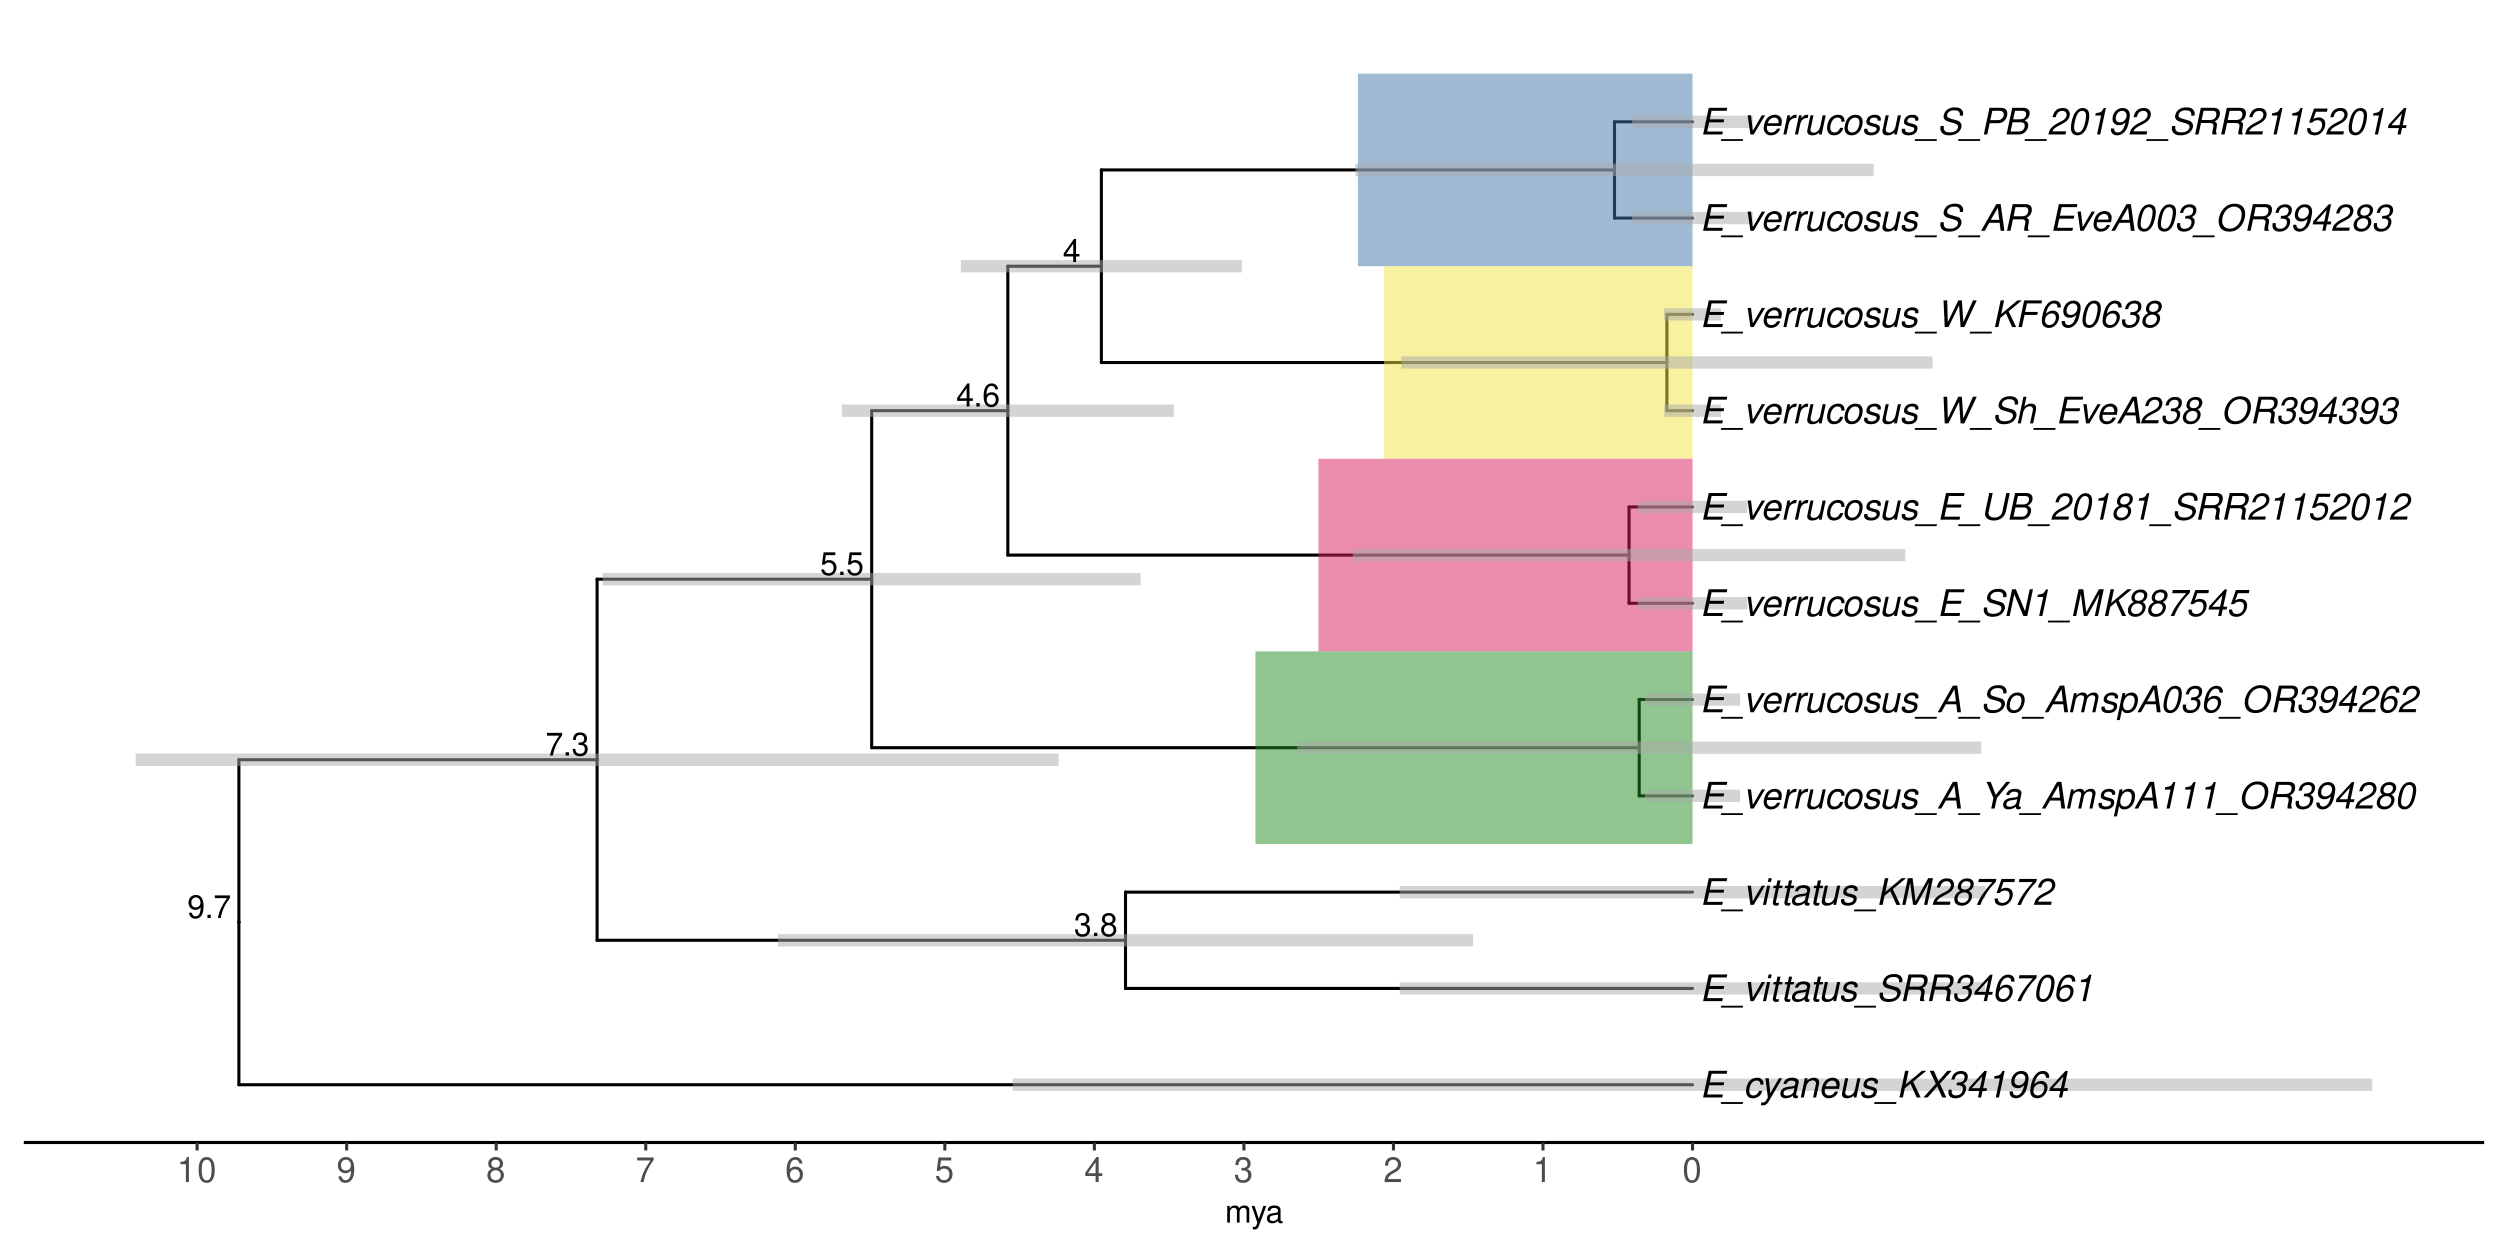 <?xml version="1.0" encoding="UTF-8"?>
<svg xmlns="http://www.w3.org/2000/svg" xmlns:xlink="http://www.w3.org/1999/xlink" width="864pt" height="432pt" viewBox="0 0 864 432" version="1.1">
<defs>
<g>
<symbol overflow="visible" id="glyph0-0">
<path style="stroke:none;" d=""/>
</symbol>
<symbol overflow="visible" id="glyph0-1">
<path style="stroke:none;" d="M 0.578 -1.828 C 0.766 -0.516 1.609 0.25 2.812 0.25 C 3.672 0.25 4.453 -0.172 4.922 -0.891 C 5.406 -1.672 5.625 -2.641 5.625 -4.094 C 5.625 -5.438 5.422 -6.281 4.953 -7 C 4.531 -7.641 3.844 -7.984 2.984 -7.984 C 1.484 -7.984 0.422 -6.875 0.422 -5.328 C 0.422 -3.859 1.406 -2.812 2.828 -2.812 C 3.562 -2.812 4.125 -3.078 4.625 -3.688 C 4.609 -1.703 3.984 -0.609 2.875 -0.609 C 2.188 -0.609 1.719 -1.047 1.562 -1.828 Z M 2.969 -7.141 C 3.875 -7.141 4.562 -6.375 4.562 -5.344 C 4.562 -4.359 3.906 -3.672 2.938 -3.672 C 2 -3.672 1.406 -4.344 1.406 -5.406 C 1.406 -6.406 2.062 -7.141 2.969 -7.141 Z M 2.969 -7.141 "/>
</symbol>
<symbol overflow="visible" id="glyph0-2">
<path style="stroke:none;" d="M 2.109 -1.156 L 0.969 -1.156 L 0.969 0 L 2.109 0 Z M 2.109 -1.156 "/>
</symbol>
<symbol overflow="visible" id="glyph0-3">
<path style="stroke:none;" d="M 5.75 -7.828 L 0.516 -7.828 L 0.516 -6.875 L 4.734 -6.875 C 2.875 -4.203 2.109 -2.578 1.531 0 L 2.562 0 C 3 -2.5 3.984 -4.656 5.75 -7.016 Z M 5.75 -7.828 "/>
</symbol>
<symbol overflow="visible" id="glyph0-4">
<path style="stroke:none;" d="M 2.438 -3.672 L 2.969 -3.672 C 4.031 -3.672 4.594 -3.188 4.594 -2.219 C 4.594 -1.219 3.984 -0.609 2.984 -0.609 C 1.906 -0.609 1.391 -1.156 1.328 -2.312 L 0.359 -2.312 C 0.391 -1.672 0.516 -1.266 0.703 -0.906 C 1.109 -0.125 1.859 0.25 2.938 0.25 C 4.547 0.25 5.594 -0.719 5.594 -2.234 C 5.594 -3.25 5.203 -3.797 4.266 -4.125 C 5 -4.438 5.359 -4.984 5.359 -5.781 C 5.359 -7.156 4.469 -7.984 2.969 -7.984 C 1.391 -7.984 0.547 -7.109 0.516 -5.406 L 1.484 -5.406 C 1.5 -5.906 1.547 -6.172 1.672 -6.422 C 1.891 -6.875 2.375 -7.141 2.984 -7.141 C 3.844 -7.141 4.359 -6.609 4.359 -5.75 C 4.359 -5.188 4.172 -4.844 3.734 -4.656 C 3.469 -4.547 3.109 -4.5 2.438 -4.5 Z M 2.438 -3.672 "/>
</symbol>
<symbol overflow="visible" id="glyph0-5">
<path style="stroke:none;" d="M 5.266 -7.828 L 1.219 -7.828 L 0.625 -3.562 L 1.531 -3.562 C 1.984 -4.109 2.359 -4.297 2.969 -4.297 C 4.016 -4.297 4.672 -3.578 4.672 -2.422 C 4.672 -1.297 4.016 -0.609 2.953 -0.609 C 2.109 -0.609 1.594 -1.031 1.359 -1.922 L 0.391 -1.922 C 0.516 -1.281 0.625 -0.969 0.859 -0.688 C 1.297 -0.094 2.094 0.25 2.984 0.25 C 4.562 0.25 5.672 -0.891 5.672 -2.547 C 5.672 -4.094 4.641 -5.156 3.141 -5.156 C 2.578 -5.156 2.141 -5.016 1.688 -4.688 L 2 -6.875 L 5.266 -6.875 Z M 5.266 -7.828 "/>
</symbol>
<symbol overflow="visible" id="glyph0-6">
<path style="stroke:none;" d="M 3.609 -1.938 L 3.609 0 L 4.578 0 L 4.578 -1.938 L 5.75 -1.938 L 5.75 -2.812 L 4.578 -2.812 L 4.578 -7.984 L 3.859 -7.984 L 0.312 -2.953 L 0.312 -1.938 Z M 3.609 -2.812 L 1.156 -2.812 L 3.609 -6.328 Z M 3.609 -2.812 "/>
</symbol>
<symbol overflow="visible" id="glyph0-7">
<path style="stroke:none;" d="M 5.5 -5.906 C 5.312 -7.219 4.469 -7.984 3.281 -7.984 C 2.422 -7.984 1.641 -7.562 1.188 -6.844 C 0.688 -6.062 0.469 -5.094 0.469 -3.641 C 0.469 -2.297 0.656 -1.453 1.141 -0.734 C 1.562 -0.094 2.25 0.25 3.109 0.25 C 4.594 0.25 5.672 -0.859 5.672 -2.422 C 5.672 -3.891 4.672 -4.922 3.266 -4.922 C 2.5 -4.922 1.891 -4.641 1.469 -4.047 C 1.484 -6.031 2.094 -7.125 3.219 -7.125 C 3.906 -7.125 4.375 -6.688 4.531 -5.906 Z M 3.141 -4.062 C 4.094 -4.062 4.672 -3.406 4.672 -2.344 C 4.672 -1.344 4.016 -0.609 3.109 -0.609 C 2.203 -0.609 1.531 -1.375 1.531 -2.391 C 1.531 -3.375 2.188 -4.062 3.141 -4.062 Z M 3.141 -4.062 "/>
</symbol>
<symbol overflow="visible" id="glyph0-8">
<path style="stroke:none;" d="M 4.312 -4.203 C 5.141 -4.703 5.391 -5.109 5.391 -5.859 C 5.391 -7.109 4.438 -7.984 3.031 -7.984 C 1.656 -7.984 0.688 -7.109 0.688 -5.859 C 0.688 -5.109 0.938 -4.719 1.75 -4.203 C 0.844 -3.75 0.406 -3.109 0.406 -2.219 C 0.406 -0.766 1.484 0.25 3.031 0.25 C 4.578 0.25 5.672 -0.766 5.672 -2.219 C 5.672 -3.109 5.219 -3.75 4.312 -4.203 Z M 3.031 -7.125 C 3.859 -7.125 4.391 -6.625 4.391 -5.828 C 4.391 -5.078 3.859 -4.578 3.031 -4.578 C 2.203 -4.578 1.672 -5.078 1.672 -5.859 C 1.672 -6.625 2.203 -7.125 3.031 -7.125 Z M 3.031 -3.766 C 4.016 -3.766 4.672 -3.125 4.672 -2.203 C 4.672 -1.234 4.016 -0.609 3.016 -0.609 C 2.062 -0.609 1.406 -1.266 1.406 -2.188 C 1.406 -3.141 2.062 -3.766 3.031 -3.766 Z M 3.031 -3.766 "/>
</symbol>
<symbol overflow="visible" id="glyph1-0">
<path style="stroke:none;" d=""/>
</symbol>
<symbol overflow="visible" id="glyph1-1">
<path style="stroke:none;" d="M 3.234 -4.203 L 8.219 -4.203 L 8.453 -5.234 L 3.438 -5.234 L 4.078 -8.188 L 9.297 -8.188 L 9.5 -9.219 L 3.094 -9.219 L 1.141 0 L 7.766 0 L 7.969 -1.031 L 2.547 -1.031 Z M 3.234 -4.203 "/>
</symbol>
<symbol overflow="visible" id="glyph1-2">
<path style="stroke:none;" d="M 6.969 1.594 L -0.609 1.594 L -0.75 2.234 L 6.828 2.234 Z M 6.969 1.594 "/>
</symbol>
<symbol overflow="visible" id="glyph1-3">
<path style="stroke:none;" d="M 3.625 0 L 7.562 -6.625 L 6.422 -6.625 L 3.328 -1.297 L 2.703 -6.625 L 1.547 -6.625 L 2.484 0 Z M 3.625 0 "/>
</symbol>
<symbol overflow="visible" id="glyph1-4">
<path style="stroke:none;" d="M 7.125 -2.969 C 7.297 -3.953 7.344 -4.25 7.344 -4.656 C 7.344 -5.891 6.297 -6.828 4.922 -6.828 C 3.828 -6.828 2.766 -6.297 2.125 -5.453 C 1.531 -4.656 1.062 -3.234 1.062 -2.188 C 1.062 -1.5 1.359 -0.812 1.844 -0.344 C 2.297 0.094 2.844 0.297 3.562 0.297 C 5.094 0.297 6.391 -0.641 6.781 -2.016 L 5.719 -2.016 C 5.266 -1.141 4.594 -0.688 3.75 -0.688 C 2.75 -0.688 2.172 -1.297 2.172 -2.375 C 2.172 -2.656 2.188 -2.766 2.234 -2.969 Z M 2.469 -3.875 C 2.797 -5.031 3.734 -5.844 4.766 -5.844 C 5.531 -5.844 6.031 -5.422 6.188 -4.672 C 6.219 -4.547 6.234 -4.422 6.234 -4.297 C 6.234 -4.172 6.219 -4.078 6.188 -3.875 Z M 2.469 -3.875 "/>
</symbol>
<symbol overflow="visible" id="glyph1-5">
<path style="stroke:none;" d="M 2.281 -6.625 L 0.875 0 L 1.938 0 L 2.672 -3.438 C 2.984 -4.938 3.828 -5.703 5.156 -5.703 L 5.297 -5.703 L 5.516 -6.781 L 5.438 -6.797 C 5.328 -6.812 5.234 -6.828 5.109 -6.828 C 4.375 -6.828 3.828 -6.5 3.031 -5.594 L 3.234 -6.625 Z M 2.281 -6.625 "/>
</symbol>
<symbol overflow="visible" id="glyph1-6">
<path style="stroke:none;" d="M 6.109 0 L 7.516 -6.625 L 6.453 -6.625 L 5.656 -2.875 C 5.359 -1.5 4.484 -0.625 3.391 -0.625 C 2.797 -0.625 2.391 -0.891 2.297 -1.359 C 2.281 -1.438 2.266 -1.516 2.266 -1.594 C 2.266 -1.703 2.281 -1.812 2.297 -1.938 L 3.297 -6.625 L 2.234 -6.625 L 1.156 -1.516 C 1.125 -1.391 1.109 -1.25 1.109 -1.094 C 1.109 -0.422 1.531 0.078 2.234 0.234 C 2.438 0.266 2.641 0.297 2.859 0.297 C 3.844 0.297 4.562 -0.016 5.297 -0.719 L 5.156 0 Z M 6.109 0 "/>
</symbol>
<symbol overflow="visible" id="glyph1-7">
<path style="stroke:none;" d="M 6.969 -4.406 L 6.984 -4.594 C 7 -4.781 7.016 -4.922 7.016 -4.969 C 7.016 -5.688 6.438 -6.438 5.75 -6.688 C 5.469 -6.766 5.156 -6.828 4.828 -6.828 C 3.688 -6.828 2.656 -6.344 1.984 -5.469 C 1.391 -4.703 0.969 -3.312 0.969 -2.156 C 0.969 -1.141 1.516 -0.203 2.297 0.109 C 2.594 0.234 2.953 0.297 3.328 0.297 C 4.359 0.297 5.234 -0.078 5.828 -0.766 C 6.156 -1.141 6.359 -1.562 6.562 -2.281 L 5.5 -2.281 C 5.109 -1.234 4.422 -0.688 3.5 -0.688 C 2.969 -0.688 2.516 -0.922 2.297 -1.328 C 2.156 -1.609 2.078 -1.938 2.078 -2.297 C 2.078 -3.094 2.344 -4.062 2.766 -4.719 C 3.234 -5.469 3.859 -5.844 4.625 -5.844 C 5.281 -5.844 5.703 -5.578 5.859 -5.094 C 5.891 -4.953 5.922 -4.828 5.922 -4.688 C 5.922 -4.609 5.922 -4.516 5.906 -4.406 Z M 6.969 -4.406 "/>
</symbol>
<symbol overflow="visible" id="glyph1-8">
<path style="stroke:none;" d="M 4.859 -6.828 C 2.953 -6.828 1.672 -5.594 1.156 -3.266 C 1.062 -2.844 1.016 -2.453 1.016 -2.078 C 1.016 -0.672 1.984 0.297 3.406 0.297 C 4.625 0.297 5.578 -0.203 6.297 -1.172 C 6.875 -1.969 7.297 -3.359 7.297 -4.453 C 7.297 -5.406 6.797 -6.25 6.031 -6.594 C 5.672 -6.75 5.312 -6.828 4.859 -6.828 Z M 4.703 -5.844 C 5.344 -5.844 5.859 -5.516 6.047 -5 C 6.141 -4.766 6.172 -4.516 6.172 -4.219 C 6.172 -2.766 5.5 -1.391 4.562 -0.906 C 4.25 -0.766 3.953 -0.688 3.578 -0.688 C 2.969 -0.688 2.469 -1 2.266 -1.531 C 2.172 -1.781 2.125 -2.047 2.125 -2.328 C 2.125 -2.922 2.266 -3.562 2.5 -4.156 C 2.797 -4.859 3.203 -5.328 3.766 -5.625 C 4.062 -5.766 4.359 -5.844 4.703 -5.844 Z M 4.703 -5.844 "/>
</symbol>
<symbol overflow="visible" id="glyph1-9">
<path style="stroke:none;" d="M 6.5 -4.781 C 6.562 -5.047 6.578 -5.156 6.578 -5.328 C 6.578 -6.219 5.75 -6.828 4.5 -6.828 C 3.609 -6.828 2.828 -6.562 2.312 -6.062 C 1.844 -5.625 1.562 -4.969 1.562 -4.359 C 1.562 -3.594 2 -3.234 3.297 -2.891 L 4.234 -2.641 C 4.656 -2.531 4.844 -2.453 4.969 -2.312 C 5.047 -2.203 5.125 -2.016 5.125 -1.891 C 5.125 -1.75 5 -1.438 4.891 -1.281 C 4.688 -1.031 4.297 -0.828 3.844 -0.734 C 3.672 -0.703 3.5 -0.688 3.312 -0.688 C 2.562 -0.688 2.109 -0.922 1.984 -1.391 C 1.969 -1.484 1.953 -1.562 1.953 -1.656 C 1.953 -1.734 1.969 -1.844 1.969 -1.969 L 0.844 -1.969 C 0.781 -1.688 0.766 -1.531 0.766 -1.328 C 0.766 -0.562 1.297 -0.016 2.172 0.188 C 2.484 0.25 2.797 0.297 3.125 0.297 C 5.016 0.297 6.234 -0.688 6.234 -2.188 C 6.234 -2.969 5.828 -3.359 4.703 -3.641 L 3.75 -3.891 C 3.156 -4.031 2.797 -4.234 2.703 -4.5 C 2.688 -4.531 2.672 -4.578 2.672 -4.641 C 2.672 -4.891 2.828 -5.219 3.047 -5.422 C 3.359 -5.719 3.734 -5.844 4.297 -5.844 C 4.891 -5.844 5.25 -5.672 5.406 -5.344 C 5.438 -5.266 5.453 -5.172 5.453 -5.062 C 5.453 -4.984 5.453 -4.891 5.438 -4.781 Z M 6.5 -4.781 "/>
</symbol>
<symbol overflow="visible" id="glyph1-10">
<path style="stroke:none;" d="M 6.625 -2.766 L 6.969 0 L 8.266 0 L 6.984 -9.219 L 5.469 -9.219 L 0.219 0 L 1.469 0 L 3.031 -2.766 Z M 6.5 -3.766 L 3.578 -3.766 L 6 -7.969 Z M 6.5 -3.766 "/>
</symbol>
<symbol overflow="visible" id="glyph1-11">
<path style="stroke:none;" d="M 5.672 -3.625 L 10.328 -9.219 L 8.922 -9.219 L 5.266 -4.703 L 3.547 -9.219 L 2.125 -9.219 L 4.484 -3.625 L 3.703 0 L 4.891 0 Z M 5.672 -3.625 "/>
</symbol>
<symbol overflow="visible" id="glyph1-12">
<path style="stroke:none;" d="M 6.984 -0.641 C 6.875 -0.625 6.828 -0.625 6.766 -0.625 C 6.5 -0.625 6.344 -0.703 6.297 -0.859 C 6.297 -0.906 6.297 -0.938 6.297 -0.984 C 6.297 -1.031 6.297 -1.078 6.297 -1.109 L 7.109 -4.922 C 7.188 -5.266 7.188 -5.266 7.188 -5.391 C 7.188 -6.016 6.672 -6.547 5.906 -6.719 C 5.625 -6.781 5.297 -6.828 4.984 -6.828 C 3.219 -6.828 2.156 -6.078 1.906 -4.672 L 2.969 -4.672 C 3.094 -5.031 3.172 -5.203 3.359 -5.375 C 3.625 -5.672 4.156 -5.844 4.703 -5.844 C 5.281 -5.844 5.766 -5.656 5.969 -5.344 C 6.031 -5.25 6.047 -5.156 6.047 -5.031 C 6.047 -4.984 6.031 -4.891 6.031 -4.797 L 5.984 -4.562 C 5.891 -4.078 5.625 -3.891 4.703 -3.828 C 3.438 -3.703 2.891 -3.625 2.438 -3.438 C 1.609 -3.125 1.078 -2.562 0.891 -1.828 C 0.844 -1.672 0.828 -1.5 0.828 -1.328 C 0.828 -0.609 1.172 -0.062 1.797 0.156 C 2.047 0.234 2.344 0.297 2.625 0.297 C 3.094 0.297 3.609 0.203 4.078 0.031 C 4.469 -0.094 4.672 -0.234 5.188 -0.688 L 5.188 -0.547 C 5.188 -0.172 5.375 0.109 5.688 0.219 C 5.828 0.266 5.984 0.297 6.156 0.297 C 6.297 0.297 6.344 0.297 6.641 0.219 C 6.688 0.203 6.75 0.188 6.828 0.172 Z M 5.453 -2.078 C 5.297 -1.297 4.172 -0.625 3.062 -0.625 C 2.625 -0.625 2.297 -0.734 2.109 -0.938 C 2 -1.078 1.938 -1.25 1.938 -1.453 C 1.938 -1.875 2.172 -2.297 2.562 -2.516 C 2.859 -2.703 3.234 -2.812 3.859 -2.891 C 5.141 -3.078 5.156 -3.078 5.703 -3.266 Z M 5.453 -2.078 "/>
</symbol>
<symbol overflow="visible" id="glyph1-13">
<path style="stroke:none;" d="M 2.297 -6.625 L 0.906 0 L 1.969 0 L 2.844 -4.156 C 3.047 -5.125 3.906 -5.906 4.766 -5.906 C 5.297 -5.906 5.719 -5.625 5.781 -5.219 C 5.797 -5.156 5.797 -5.109 5.797 -5.031 C 5.797 -4.891 5.766 -4.734 5.75 -4.562 L 4.766 0 L 5.828 0 L 6.719 -4.156 C 6.922 -5.156 7.797 -5.906 8.703 -5.906 C 9.297 -5.906 9.672 -5.547 9.672 -4.938 C 9.672 -4.75 9.672 -4.75 9.562 -4.312 L 8.641 0 L 9.703 0 L 10.703 -4.719 C 10.75 -4.859 10.781 -5.281 10.781 -5.422 C 10.781 -5.766 10.625 -6.109 10.375 -6.391 C 10.094 -6.688 9.766 -6.828 9.172 -6.828 C 8.344 -6.828 7.625 -6.5 6.891 -5.766 C 6.766 -6.234 6.5 -6.547 6.109 -6.688 C 5.891 -6.781 5.641 -6.828 5.359 -6.828 C 4.484 -6.828 3.906 -6.562 3.094 -5.812 L 3.266 -6.625 Z M 2.297 -6.625 "/>
</symbol>
<symbol overflow="visible" id="glyph1-14">
<path style="stroke:none;" d="M 0.094 2.703 L 1.156 2.703 L 1.906 -0.859 C 2.203 -0.234 2.516 0.062 3.047 0.203 C 3.266 0.266 3.484 0.297 3.719 0.297 C 4.703 0.297 5.656 -0.172 6.297 -0.953 C 6.984 -1.797 7.422 -3.094 7.422 -4.359 C 7.422 -5.875 6.562 -6.828 5.219 -6.828 C 4.234 -6.828 3.219 -6.281 2.875 -5.562 L 3.094 -6.625 L 2.078 -6.625 Z M 4.797 -5.844 C 5.422 -5.844 5.891 -5.562 6.109 -5.062 C 6.234 -4.766 6.297 -4.469 6.297 -4.094 C 6.297 -3.547 6.156 -2.906 5.922 -2.328 C 5.609 -1.594 5.188 -1.109 4.656 -0.859 C 4.391 -0.734 4.125 -0.688 3.828 -0.688 C 2.891 -0.688 2.312 -1.312 2.312 -2.328 C 2.312 -3.766 3.031 -5.219 3.984 -5.672 C 4.234 -5.797 4.5 -5.844 4.797 -5.844 Z M 4.797 -5.844 "/>
</symbol>
<symbol overflow="visible" id="glyph1-15">
<path style="stroke:none;" d="M 4.688 -6.562 L 3.281 0 L 4.391 0 L 6.344 -9.156 L 5.609 -9.156 C 4.938 -7.781 4.656 -7.609 2.828 -7.359 L 2.672 -6.562 Z M 4.688 -6.562 "/>
</symbol>
<symbol overflow="visible" id="glyph1-16">
<path style="stroke:none;" d="M 6.797 -9.375 C 5.672 -9.375 4.703 -9.062 3.828 -8.406 C 2.766 -7.609 1.953 -6.406 1.562 -5.031 C 1.391 -4.484 1.312 -3.906 1.312 -3.328 C 1.312 -2.234 1.656 -1.266 2.234 -0.688 C 2.844 -0.078 3.875 0.297 4.953 0.297 C 6.953 0.297 8.5 -0.625 9.547 -2.438 C 10.156 -3.5 10.484 -4.703 10.484 -5.875 C 10.484 -6.547 10.312 -7.234 10.031 -7.781 C 9.672 -8.438 9.109 -8.891 8.297 -9.156 C 7.828 -9.297 7.359 -9.375 6.797 -9.375 Z M 6.641 -8.359 C 7.5 -8.359 8.312 -8 8.75 -7.438 C 9.094 -7 9.266 -6.406 9.266 -5.641 C 9.266 -4.703 9.016 -3.719 8.531 -2.859 C 8 -1.906 7.297 -1.281 6.359 -0.953 C 5.953 -0.797 5.562 -0.734 5.109 -0.734 C 3.734 -0.734 2.75 -1.562 2.562 -2.859 C 2.547 -3.047 2.531 -3.234 2.531 -3.438 C 2.531 -4.375 2.781 -5.359 3.266 -6.234 C 3.797 -7.172 4.5 -7.797 5.422 -8.141 C 5.828 -8.297 6.219 -8.359 6.641 -8.359 Z M 6.641 -8.359 "/>
</symbol>
<symbol overflow="visible" id="glyph1-17">
<path style="stroke:none;" d="M 3.219 -3.969 L 6.234 -3.969 C 6.797 -3.969 7.156 -3.844 7.359 -3.562 C 7.469 -3.406 7.516 -3.219 7.516 -3.031 C 7.516 -2.812 7.484 -2.547 7.422 -2.266 C 7.172 -1.266 7.172 -1.266 7.156 -1.094 C 7.125 -0.938 7.109 -0.766 7.109 -0.594 C 7.109 -0.391 7.125 -0.25 7.156 0 L 8.594 0 L 8.656 -0.297 C 8.531 -0.406 8.5 -0.484 8.438 -0.641 C 8.406 -0.766 8.391 -0.875 8.391 -0.969 C 8.391 -1.094 8.422 -1.312 8.469 -1.594 C 8.703 -2.922 8.734 -3.094 8.734 -3.344 C 8.734 -3.906 8.562 -4.156 7.969 -4.562 C 8.469 -4.828 8.672 -4.969 8.891 -5.172 C 9.406 -5.641 9.75 -6.5 9.75 -7.281 C 9.75 -8.625 9.016 -9.219 7.391 -9.219 L 3.141 -9.219 L 1.172 0 L 2.359 0 Z M 3.438 -5.016 L 4.109 -8.188 L 7.031 -8.188 C 7.688 -8.188 8.031 -8.094 8.266 -7.828 C 8.422 -7.656 8.531 -7.359 8.531 -7.062 C 8.531 -6.578 8.359 -6.031 8.078 -5.688 C 7.703 -5.234 7.156 -5.016 6.359 -5.016 Z M 3.438 -5.016 "/>
</symbol>
<symbol overflow="visible" id="glyph1-18">
<path style="stroke:none;" d="M 3.703 -4.203 C 3.953 -4.234 4.094 -4.234 4.266 -4.234 C 5.234 -4.234 5.828 -3.875 5.906 -3.234 C 5.922 -3.172 5.922 -3.109 5.922 -3.047 C 5.922 -1.656 4.938 -0.688 3.516 -0.688 C 2.672 -0.688 2.125 -1.094 2.031 -1.812 C 2.031 -1.875 2.031 -1.922 2.031 -1.984 C 2.031 -2.172 2.031 -2.328 2.094 -2.656 L 0.969 -2.656 C 0.922 -2.266 0.906 -2.078 0.906 -1.859 C 0.906 -0.469 1.766 0.297 3.344 0.297 C 4.484 0.297 5.438 -0.094 6.094 -0.828 C 6.672 -1.453 7.031 -2.375 7.031 -3.219 C 7.031 -3.969 6.766 -4.359 6.062 -4.734 C 7.141 -5.359 7.625 -6.125 7.625 -7.266 C 7.625 -8.094 7.109 -8.766 6.297 -9.016 C 6 -9.094 5.672 -9.156 5.328 -9.156 C 4.281 -9.156 3.375 -8.766 2.766 -8.062 C 2.391 -7.625 2.172 -7.141 1.906 -6.203 L 3.031 -6.203 C 3.281 -7.297 3.672 -7.828 4.453 -8.078 C 4.672 -8.141 4.906 -8.172 5.156 -8.172 C 6 -8.172 6.5 -7.766 6.5 -7.062 C 6.5 -6.562 6.344 -6.062 6.078 -5.766 C 5.719 -5.359 5.062 -5.156 4.125 -5.156 L 3.891 -5.156 Z M 3.703 -4.203 "/>
</symbol>
<symbol overflow="visible" id="glyph1-19">
<path style="stroke:none;" d="M 1.078 -2.094 C 1.062 -1.953 1.062 -1.812 1.062 -1.734 C 1.062 -0.5 1.938 0.297 3.266 0.297 C 4.047 0.297 4.766 0.016 5.422 -0.562 C 6.25 -1.266 6.719 -2.094 7.078 -3.438 C 7.391 -4.641 7.625 -6.031 7.625 -6.797 C 7.625 -7.703 7.141 -8.547 6.406 -8.891 C 6.031 -9.062 5.609 -9.156 5.156 -9.156 C 3.172 -9.156 1.625 -7.5 1.625 -5.391 C 1.625 -4.062 2.5 -3.219 3.859 -3.219 C 4.422 -3.219 5.016 -3.375 5.422 -3.656 C 5.578 -3.766 5.75 -3.891 6.109 -4.234 C 5.719 -2.391 5.141 -1.359 4.25 -0.891 C 4 -0.75 3.719 -0.688 3.438 -0.688 C 2.672 -0.688 2.172 -1.188 2.172 -1.969 L 2.172 -2.094 Z M 5 -8.172 C 5.859 -8.172 6.5 -7.531 6.5 -6.688 C 6.5 -5.641 5.938 -4.75 5.031 -4.359 C 4.766 -4.25 4.469 -4.188 4.172 -4.188 C 3.625 -4.188 3.109 -4.453 2.906 -4.844 C 2.797 -5.062 2.75 -5.328 2.75 -5.641 C 2.75 -6.641 3.297 -7.594 4.141 -7.984 C 4.422 -8.125 4.688 -8.172 5 -8.172 Z M 5 -8.172 "/>
</symbol>
<symbol overflow="visible" id="glyph1-20">
<path style="stroke:none;" d="M 4.594 -2.219 L 4.125 0 L 5.234 0 L 5.703 -2.219 L 7.047 -2.219 L 7.266 -3.203 L 5.922 -3.203 L 7.188 -9.156 L 6.359 -9.156 L 1.062 -3.375 L 0.812 -2.219 Z M 4.812 -3.203 L 2.016 -3.203 L 5.656 -7.219 Z M 4.812 -3.203 "/>
</symbol>
<symbol overflow="visible" id="glyph1-21">
<path style="stroke:none;" d="M 6.625 -1.094 L 1.859 -1.094 C 2.047 -1.719 2.766 -2.375 3.938 -2.969 L 5.359 -3.719 C 6.484 -4.297 7.156 -4.906 7.562 -5.672 C 7.766 -6.078 7.875 -6.516 7.875 -6.953 C 7.875 -7.938 7.312 -8.75 6.469 -9.016 C 6.156 -9.094 5.828 -9.156 5.453 -9.156 C 3.5 -9.156 2.391 -8.156 1.891 -5.984 L 3 -5.984 C 3.156 -6.562 3.297 -6.953 3.531 -7.281 C 3.922 -7.844 4.562 -8.172 5.297 -8.172 C 6.188 -8.172 6.766 -7.625 6.766 -6.797 C 6.766 -5.969 6.156 -5.172 5.094 -4.625 L 3.766 -3.953 C 2.703 -3.406 1.844 -2.766 1.359 -2.156 C 0.969 -1.672 0.828 -1.328 0.438 -0.016 L 6.391 -0.016 Z M 6.625 -1.094 "/>
</symbol>
<symbol overflow="visible" id="glyph1-22">
<path style="stroke:none;" d="M 6.031 -4.812 C 6.422 -5.031 6.625 -5.156 6.875 -5.359 C 7.359 -5.828 7.688 -6.547 7.688 -7.25 C 7.688 -8.031 7.156 -8.75 6.406 -9 C 6.094 -9.094 5.766 -9.156 5.406 -9.156 C 3.562 -9.156 2.172 -7.875 2.172 -6.172 C 2.172 -5.578 2.375 -5.219 2.984 -4.828 C 1.641 -4.203 0.953 -3.188 0.953 -1.859 C 0.953 -0.547 1.969 0.297 3.562 0.297 C 4.625 0.297 5.516 -0.109 6.234 -0.938 C 6.781 -1.562 7.094 -2.359 7.094 -3.094 C 7.094 -3.844 6.734 -4.438 6.031 -4.812 Z M 5.203 -8.172 C 6.062 -8.172 6.562 -7.766 6.562 -7.062 C 6.562 -6.297 6.031 -5.562 5.297 -5.344 C 5.094 -5.281 4.891 -5.25 4.625 -5.25 C 3.891 -5.25 3.359 -5.594 3.297 -6.109 C 3.281 -6.156 3.281 -6.234 3.281 -6.312 C 3.281 -7.156 3.781 -7.859 4.531 -8.094 C 4.75 -8.156 4.969 -8.172 5.203 -8.172 Z M 4.375 -4.312 C 5.359 -4.312 5.984 -3.766 5.984 -2.922 C 5.984 -1.969 5.359 -1.094 4.438 -0.797 C 4.188 -0.719 3.938 -0.688 3.641 -0.688 C 2.828 -0.688 2.219 -1.109 2.094 -1.766 C 2.078 -1.859 2.062 -1.953 2.062 -2.047 C 2.062 -3.031 2.672 -3.859 3.609 -4.188 C 3.875 -4.281 4.109 -4.312 4.375 -4.312 Z M 4.375 -4.312 "/>
</symbol>
<symbol overflow="visible" id="glyph1-23">
<path style="stroke:none;" d="M 5.328 -9.156 C 4.281 -9.156 3.406 -8.625 2.703 -7.578 C 1.891 -6.391 1.25 -4.031 1.25 -2.188 C 1.25 -1.406 1.484 -0.719 1.875 -0.328 C 2.266 0.047 2.891 0.297 3.5 0.297 C 4.578 0.297 5.422 -0.203 6.156 -1.281 C 6.969 -2.484 7.594 -4.812 7.594 -6.656 C 7.594 -7.812 7.188 -8.562 6.375 -8.938 C 6.047 -9.094 5.719 -9.156 5.328 -9.156 Z M 5.172 -8.172 C 5.766 -8.172 6.156 -7.891 6.359 -7.328 C 6.438 -7.078 6.484 -6.844 6.484 -6.531 C 6.484 -5.531 6.203 -4.047 5.781 -2.828 C 5.453 -1.891 4.984 -1.203 4.422 -0.875 C 4.188 -0.75 3.953 -0.688 3.625 -0.688 C 3.094 -0.688 2.672 -0.984 2.5 -1.516 C 2.406 -1.781 2.359 -2.031 2.359 -2.312 C 2.359 -3.359 2.625 -4.75 3.062 -6.031 C 3.391 -7.016 3.828 -7.656 4.406 -7.984 C 4.625 -8.109 4.891 -8.172 5.172 -8.172 Z M 5.172 -8.172 "/>
</symbol>
<symbol overflow="visible" id="glyph1-24">
<path style="stroke:none;" d="M 8.938 -6.516 C 9.016 -6.875 9.031 -7.031 9.031 -7.234 C 9.031 -8.172 8.328 -9.016 7.328 -9.25 C 6.969 -9.344 6.578 -9.375 6.172 -9.375 C 4.094 -9.375 2.719 -8.422 2.312 -6.688 C 2.281 -6.516 2.25 -6.359 2.25 -6.234 C 2.25 -5.422 2.812 -4.766 3.656 -4.516 L 5.828 -3.906 C 6.844 -3.625 7.25 -3.266 7.25 -2.641 C 7.25 -2.25 7.031 -1.781 6.656 -1.438 C 6.141 -0.969 5.391 -0.734 4.375 -0.734 C 3.109 -0.734 2.5 -1.109 2.328 -2 C 2.297 -2.141 2.297 -2.281 2.297 -2.422 C 2.297 -2.578 2.297 -2.703 2.344 -2.938 L 1.234 -2.938 C 1.156 -2.609 1.125 -2.406 1.125 -2.141 C 1.125 -0.969 1.844 -0.094 3.016 0.172 C 3.375 0.25 3.766 0.297 4.172 0.297 C 5.516 0.297 6.625 -0.078 7.359 -0.766 C 8.031 -1.359 8.469 -2.281 8.469 -3 C 8.469 -3.344 8.359 -3.672 8.156 -3.984 C 7.891 -4.422 7.516 -4.688 6.922 -4.844 L 4.75 -5.469 C 3.766 -5.75 3.469 -6 3.469 -6.562 C 3.469 -7.016 3.641 -7.391 4.031 -7.734 C 4.5 -8.156 5.094 -8.359 5.953 -8.359 C 6.656 -8.359 7.188 -8.219 7.469 -7.953 C 7.703 -7.75 7.875 -7.344 7.875 -6.969 C 7.875 -6.859 7.859 -6.766 7.828 -6.516 Z M 8.938 -6.516 "/>
</symbol>
<symbol overflow="visible" id="glyph1-25">
<path style="stroke:none;" d="M 7.766 -6.766 L 7.766 -7.125 C 7.766 -8.359 6.906 -9.156 5.562 -9.156 C 4.359 -9.156 3.344 -8.5 2.547 -7.234 C 1.797 -6.047 1.188 -3.75 1.188 -2.141 C 1.188 -1.125 1.625 -0.328 2.406 0.031 C 2.766 0.203 3.188 0.297 3.625 0.297 C 4.703 0.297 5.625 -0.188 6.328 -1.109 C 6.844 -1.797 7.172 -2.719 7.172 -3.5 C 7.172 -4.828 6.297 -5.688 4.938 -5.688 C 4.094 -5.688 3.375 -5.359 2.656 -4.594 C 3.047 -6.812 4.094 -8.172 5.375 -8.172 C 5.953 -8.172 6.406 -7.891 6.547 -7.406 C 6.594 -7.234 6.625 -7.062 6.641 -6.766 Z M 4.625 -4.719 C 5.172 -4.719 5.672 -4.469 5.891 -4.047 C 6 -3.828 6.062 -3.594 6.062 -3.312 C 6.062 -1.859 5.047 -0.688 3.781 -0.688 C 3 -0.688 2.391 -1.219 2.312 -1.984 C 2.297 -2.062 2.297 -2.141 2.297 -2.234 C 2.297 -3.281 2.844 -4.141 3.766 -4.547 C 4.047 -4.672 4.312 -4.719 4.625 -4.719 Z M 4.625 -4.719 "/>
</symbol>
<symbol overflow="visible" id="glyph1-26">
<path style="stroke:none;" d="M 9.422 0 L 13.719 -9.219 L 12.406 -9.219 L 9.078 -1.734 L 8.562 -9.219 L 7.344 -9.219 L 3.703 -1.734 L 3.5 -9.219 L 2.234 -9.219 L 2.641 0 L 3.938 0 L 7.609 -7.5 L 8.125 0 Z M 9.422 0 "/>
</symbol>
<symbol overflow="visible" id="glyph1-27">
<path style="stroke:none;" d="M 2.844 -9.219 L 0.891 0 L 1.953 0 L 2.719 -3.656 C 3.031 -5.047 3.906 -5.906 5.062 -5.906 C 5.703 -5.906 6.141 -5.484 6.141 -4.828 C 6.141 -4.688 6.141 -4.688 6.062 -4.344 L 5.141 0 L 6.203 0 L 7.219 -4.766 C 7.25 -4.922 7.266 -5.078 7.266 -5.234 C 7.266 -6 6.844 -6.578 6.188 -6.75 C 5.984 -6.797 5.781 -6.828 5.562 -6.828 C 4.609 -6.828 4 -6.562 3.188 -5.812 L 3.906 -9.219 Z M 2.844 -9.219 "/>
</symbol>
<symbol overflow="visible" id="glyph1-28">
<path style="stroke:none;" d="M 10.141 -9.219 L 9.016 -9.219 L 7.406 -1.656 L 4.234 -9.219 L 2.922 -9.219 L 0.969 0 L 2.094 0 L 3.688 -7.484 L 6.828 0 L 8.172 0 Z M 10.141 -9.219 "/>
</symbol>
<symbol overflow="visible" id="glyph1-29">
<path style="stroke:none;" d="M 5.906 0 L 10.141 -7.656 L 8.5 0 L 9.625 0 L 11.594 -9.219 L 9.938 -9.219 L 5.562 -1.297 L 4.547 -9.219 L 2.906 -9.219 L 0.953 0 L 2.078 0 L 3.703 -7.656 L 4.688 0 Z M 5.906 0 "/>
</symbol>
<symbol overflow="visible" id="glyph1-30">
<path style="stroke:none;" d="M 2.859 -3.156 L 4.812 -4.766 L 6.938 0 L 8.328 0 L 5.719 -5.453 L 10.297 -9.219 L 8.766 -9.219 L 3.156 -4.5 L 4.156 -9.219 L 2.969 -9.219 L 1 0 L 2.188 0 Z M 2.859 -3.156 "/>
</symbol>
<symbol overflow="visible" id="glyph1-31">
<path style="stroke:none;" d="M 8.5 -8.969 L 2.484 -8.969 L 2.234 -7.875 L 7.094 -7.875 C 5.641 -6.266 4.578 -4.938 3.703 -3.641 C 2.891 -2.438 2.562 -1.828 1.734 0 L 2.969 0 C 3.484 -1.359 4.234 -2.75 5.359 -4.422 C 6.312 -5.812 7.016 -6.656 8.281 -7.953 Z M 8.5 -8.969 "/>
</symbol>
<symbol overflow="visible" id="glyph1-32">
<path style="stroke:none;" d="M 7.953 -8.969 L 3.281 -8.969 L 1.562 -4.094 L 2.578 -4.094 C 3.359 -4.766 3.719 -4.938 4.469 -4.938 C 5.047 -4.938 5.547 -4.734 5.781 -4.391 C 5.969 -4.125 6.062 -3.781 6.062 -3.406 C 6.062 -1.828 5.031 -0.688 3.578 -0.688 C 2.562 -0.688 2.031 -1.188 2 -2.203 L 0.891 -2.203 L 0.891 -1.922 C 0.891 -1.438 0.969 -1.078 1.125 -0.781 C 1.375 -0.328 1.891 0.031 2.5 0.172 C 2.781 0.25 3.094 0.297 3.438 0.297 C 4.625 0.297 5.562 -0.188 6.297 -1.172 C 6.859 -1.891 7.172 -2.828 7.172 -3.734 C 7.172 -4.656 6.703 -5.391 5.922 -5.703 C 5.578 -5.844 5.219 -5.906 4.828 -5.906 C 4.219 -5.906 3.688 -5.75 3.047 -5.359 L 3.938 -7.875 L 7.734 -7.875 Z M 7.953 -8.969 "/>
</symbol>
<symbol overflow="visible" id="glyph1-33">
<path style="stroke:none;" d="M 3.172 -3.906 L 6.062 -3.906 C 6.859 -3.906 7.453 -4.109 8.031 -4.562 C 8.828 -5.203 9.281 -6.156 9.281 -7.188 C 9.281 -8.531 8.5 -9.219 6.938 -9.219 L 3.109 -9.219 L 1.156 0 L 2.344 0 Z M 3.391 -4.953 L 4.094 -8.188 L 6.547 -8.188 C 7.438 -8.188 7.953 -7.828 8.047 -7.172 C 8.062 -7.109 8.062 -7.047 8.062 -6.953 C 8.062 -6.5 7.922 -6.094 7.625 -5.719 C 7.203 -5.188 6.656 -4.953 5.844 -4.953 Z M 3.391 -4.953 "/>
</symbol>
<symbol overflow="visible" id="glyph1-34">
<path style="stroke:none;" d="M 1 0 L 5.172 0 C 6.219 0 7.031 -0.359 7.688 -1.094 C 8.219 -1.703 8.5 -2.438 8.5 -3.266 C 8.5 -4.031 8.156 -4.484 7.281 -4.859 C 8.188 -5.266 8.781 -5.969 8.953 -6.828 C 8.984 -7.016 9 -7.188 9 -7.406 C 9 -7.891 8.859 -8.234 8.547 -8.578 C 8.109 -9.031 7.578 -9.219 6.703 -9.219 L 2.969 -9.219 Z M 3.297 -5.25 L 3.938 -8.188 L 6.219 -8.188 C 7.297 -8.188 7.781 -7.844 7.781 -7.094 C 7.781 -6.625 7.609 -6.172 7.297 -5.828 C 6.922 -5.422 6.422 -5.25 5.578 -5.25 Z M 2.406 -1.031 L 3.094 -4.219 L 5.953 -4.219 C 6.828 -4.219 7.297 -3.828 7.297 -3.062 C 7.297 -2.562 7.156 -2.141 6.859 -1.766 C 6.469 -1.25 5.984 -1.031 5.281 -1.031 Z M 2.406 -1.031 "/>
</symbol>
<symbol overflow="visible" id="glyph1-35">
<path style="stroke:none;" d="M 8.938 -9.219 L 7.562 -2.75 C 7.359 -1.781 6.703 -1.109 5.734 -0.844 C 5.453 -0.766 5.156 -0.734 4.828 -0.734 C 3.734 -0.734 3 -1.172 2.828 -1.891 C 2.797 -2 2.781 -2.094 2.781 -2.188 C 2.781 -2.359 2.812 -2.562 2.844 -2.75 L 4.234 -9.219 L 3.031 -9.219 L 1.75 -3.172 C 1.656 -2.734 1.562 -2.172 1.562 -1.969 C 1.562 -1.438 1.859 -0.812 2.266 -0.438 C 2.781 0.031 3.625 0.297 4.594 0.297 C 6.719 0.297 8.359 -0.906 8.75 -2.75 L 10.125 -9.219 Z M 8.938 -9.219 "/>
</symbol>
<symbol overflow="visible" id="glyph1-36">
<path style="stroke:none;" d="M 3.234 -4.203 L 7.625 -4.203 L 7.828 -5.234 L 3.438 -5.234 L 4.078 -8.188 L 9.078 -8.188 L 9.297 -9.219 L 3.094 -9.219 L 1.141 0 L 2.328 0 Z M 3.234 -4.203 "/>
</symbol>
<symbol overflow="visible" id="glyph1-37">
<path style="stroke:none;" d="M 3.297 -6.625 L 2.234 -6.625 L 0.828 0 L 1.891 0 Z M 3.859 -9.219 L 2.797 -9.219 L 2.516 -7.922 L 3.578 -7.922 Z M 3.859 -9.219 "/>
</symbol>
<symbol overflow="visible" id="glyph1-38">
<path style="stroke:none;" d="M 4.625 -6.625 L 3.5 -6.625 L 3.891 -8.453 L 2.828 -8.453 L 2.438 -6.625 L 1.547 -6.625 L 1.359 -5.781 L 2.266 -5.781 L 1.266 -1.094 C 1.234 -0.969 1.234 -0.828 1.234 -0.703 C 1.234 -0.203 1.438 0.094 1.938 0.234 C 2.078 0.266 2.219 0.297 2.359 0.297 C 2.625 0.297 2.984 0.25 3.172 0.203 L 3.375 -0.719 C 2.969 -0.625 2.938 -0.625 2.766 -0.625 C 2.531 -0.625 2.375 -0.703 2.328 -0.875 C 2.312 -0.906 2.312 -0.922 2.312 -0.969 C 2.312 -1 2.328 -1.062 2.344 -1.141 L 3.328 -5.781 L 4.453 -5.781 Z M 4.625 -6.625 "/>
</symbol>
<symbol overflow="visible" id="glyph1-39">
<path style="stroke:none;" d="M 6.344 -6.625 L 3.391 -1.484 L 2.812 -6.625 L 1.672 -6.625 L 2.531 0.047 L 1.875 1.078 C 1.594 1.516 1.5 1.594 1.219 1.688 C 1.094 1.719 0.969 1.734 0.844 1.734 C 0.719 1.734 0.672 1.734 0.297 1.688 L 0.094 2.625 C 0.234 2.703 0.312 2.703 0.422 2.734 C 0.5 2.75 0.609 2.766 0.719 2.766 C 1.625 2.766 2.266 2.344 2.812 1.391 L 7.469 -6.625 Z M 6.344 -6.625 "/>
</symbol>
<symbol overflow="visible" id="glyph1-40">
<path style="stroke:none;" d="M 2.297 -6.625 L 0.891 0 L 1.953 0 L 2.719 -3.656 C 3.031 -5.047 3.906 -5.906 5.047 -5.906 C 5.688 -5.906 6.156 -5.469 6.156 -4.891 C 6.156 -4.812 6.125 -4.625 6.078 -4.422 L 5.141 0 L 6.203 0 L 7.219 -4.766 C 7.25 -4.922 7.266 -5.078 7.266 -5.234 C 7.266 -5.969 6.828 -6.562 6.156 -6.75 C 5.969 -6.797 5.766 -6.828 5.547 -6.828 C 4.578 -6.828 3.75 -6.484 3.094 -5.812 L 3.25 -6.625 Z M 2.297 -6.625 "/>
</symbol>
<symbol overflow="visible" id="glyph1-41">
<path style="stroke:none;" d="M 5.969 -4.734 L 10.047 -9.219 L 8.609 -9.219 L 5.469 -5.625 L 3.891 -9.219 L 2.453 -9.219 L 4.562 -4.734 L 0.281 0 L 1.734 0 L 5.078 -3.844 L 6.766 0 L 8.219 0 Z M 5.969 -4.734 "/>
</symbol>
<symbol overflow="visible" id="glyph2-0">
<path style="stroke:none;" d=""/>
</symbol>
<symbol overflow="visible" id="glyph2-1">
<path style="stroke:none;" d="M 3.109 -6.188 L 3.109 0 L 4.156 0 L 4.156 -8.672 L 3.469 -8.672 C 3.094 -7.344 2.859 -7.156 1.219 -6.953 L 1.219 -6.188 Z M 3.109 -6.188 "/>
</symbol>
<symbol overflow="visible" id="glyph2-2">
<path style="stroke:none;" d="M 3.297 -8.672 C 2.516 -8.672 1.781 -8.312 1.344 -7.734 C 0.797 -6.953 0.516 -5.812 0.516 -4.203 C 0.516 -1.266 1.469 0.281 3.297 0.281 C 5.094 0.281 6.078 -1.266 6.078 -4.125 C 6.078 -5.812 5.812 -6.938 5.25 -7.734 C 4.812 -8.328 4.109 -8.672 3.297 -8.672 Z M 3.297 -7.734 C 4.438 -7.734 5 -6.578 5 -4.219 C 5 -1.75 4.453 -0.594 3.281 -0.594 C 2.156 -0.594 1.594 -1.797 1.594 -4.188 C 1.594 -6.578 2.156 -7.734 3.297 -7.734 Z M 3.297 -7.734 "/>
</symbol>
<symbol overflow="visible" id="glyph2-3">
<path style="stroke:none;" d="M 0.641 -1.984 C 0.844 -0.562 1.75 0.281 3.047 0.281 C 4 0.281 4.844 -0.188 5.344 -0.953 C 5.875 -1.812 6.109 -2.875 6.109 -4.438 C 6.109 -5.906 5.891 -6.828 5.391 -7.594 C 4.922 -8.297 4.172 -8.672 3.234 -8.672 C 1.625 -8.672 0.453 -7.469 0.453 -5.781 C 0.453 -4.188 1.531 -3.062 3.078 -3.062 C 3.875 -3.062 4.469 -3.344 5.016 -4.016 C 5 -1.844 4.328 -0.656 3.125 -0.656 C 2.375 -0.656 1.859 -1.141 1.688 -1.984 Z M 3.234 -7.75 C 4.219 -7.75 4.953 -6.922 4.953 -5.812 C 4.953 -4.734 4.234 -4 3.188 -4 C 2.172 -4 1.531 -4.719 1.531 -5.875 C 1.531 -6.953 2.25 -7.75 3.234 -7.75 Z M 3.234 -7.75 "/>
</symbol>
<symbol overflow="visible" id="glyph2-4">
<path style="stroke:none;" d="M 4.688 -4.578 C 5.578 -5.109 5.859 -5.547 5.859 -6.359 C 5.859 -7.734 4.812 -8.672 3.297 -8.672 C 1.797 -8.672 0.75 -7.734 0.75 -6.375 C 0.75 -5.547 1.016 -5.125 1.891 -4.578 C 0.922 -4.078 0.438 -3.375 0.438 -2.406 C 0.438 -0.828 1.609 0.281 3.297 0.281 C 4.984 0.281 6.156 -0.828 6.156 -2.406 C 6.156 -3.375 5.672 -4.078 4.688 -4.578 Z M 3.297 -7.734 C 4.203 -7.734 4.781 -7.203 4.781 -6.344 C 4.781 -5.516 4.188 -4.984 3.297 -4.984 C 2.406 -4.984 1.828 -5.516 1.828 -6.359 C 1.828 -7.203 2.406 -7.734 3.297 -7.734 Z M 3.297 -4.094 C 4.359 -4.094 5.078 -3.391 5.078 -2.391 C 5.078 -1.344 4.375 -0.656 3.281 -0.656 C 2.25 -0.656 1.531 -1.375 1.531 -2.375 C 1.531 -3.406 2.234 -4.094 3.297 -4.094 Z M 3.297 -4.094 "/>
</symbol>
<symbol overflow="visible" id="glyph2-5">
<path style="stroke:none;" d="M 6.234 -8.516 L 0.547 -8.516 L 0.547 -7.469 L 5.141 -7.469 C 3.125 -4.578 2.297 -2.797 1.656 0 L 2.781 0 C 3.25 -2.719 4.312 -5.062 6.234 -7.625 Z M 6.234 -8.516 "/>
</symbol>
<symbol overflow="visible" id="glyph2-6">
<path style="stroke:none;" d="M 5.969 -6.422 C 5.766 -7.844 4.859 -8.672 3.562 -8.672 C 2.625 -8.672 1.781 -8.219 1.281 -7.438 C 0.75 -6.594 0.516 -5.531 0.516 -3.953 C 0.516 -2.5 0.719 -1.578 1.234 -0.797 C 1.688 -0.094 2.438 0.281 3.375 0.281 C 4.984 0.281 6.156 -0.938 6.156 -2.625 C 6.156 -4.219 5.078 -5.359 3.547 -5.359 C 2.719 -5.359 2.047 -5.047 1.594 -4.406 C 1.609 -6.547 2.281 -7.734 3.484 -7.734 C 4.234 -7.734 4.75 -7.266 4.922 -6.422 Z M 3.422 -4.422 C 4.438 -4.422 5.078 -3.703 5.078 -2.547 C 5.078 -1.453 4.359 -0.656 3.391 -0.656 C 2.406 -0.656 1.656 -1.484 1.656 -2.594 C 1.656 -3.672 2.375 -4.422 3.422 -4.422 Z M 3.422 -4.422 "/>
</symbol>
<symbol overflow="visible" id="glyph2-7">
<path style="stroke:none;" d="M 5.719 -8.516 L 1.312 -8.516 L 0.688 -3.875 L 1.656 -3.875 C 2.141 -4.469 2.562 -4.672 3.234 -4.672 C 4.375 -4.672 5.078 -3.891 5.078 -2.625 C 5.078 -1.406 4.375 -0.656 3.219 -0.656 C 2.297 -0.656 1.734 -1.125 1.469 -2.094 L 0.422 -2.094 C 0.562 -1.391 0.688 -1.062 0.938 -0.75 C 1.422 -0.094 2.281 0.281 3.234 0.281 C 4.953 0.281 6.156 -0.969 6.156 -2.766 C 6.156 -4.453 5.047 -5.609 3.406 -5.609 C 2.812 -5.609 2.328 -5.453 1.844 -5.094 L 2.172 -7.469 L 5.719 -7.469 Z M 5.719 -8.516 "/>
</symbol>
<symbol overflow="visible" id="glyph2-8">
<path style="stroke:none;" d="M 3.922 -2.094 L 3.922 0 L 4.984 0 L 4.984 -2.094 L 6.234 -2.094 L 6.234 -3.047 L 4.984 -3.047 L 4.984 -8.672 L 4.203 -8.672 L 0.344 -3.219 L 0.344 -2.094 Z M 3.922 -3.047 L 1.266 -3.047 L 3.922 -6.875 Z M 3.922 -3.047 "/>
</symbol>
<symbol overflow="visible" id="glyph2-9">
<path style="stroke:none;" d="M 2.656 -4 L 3.234 -4 C 4.375 -4 4.984 -3.453 4.984 -2.406 C 4.984 -1.312 4.328 -0.656 3.234 -0.656 C 2.078 -0.656 1.516 -1.25 1.438 -2.516 L 0.391 -2.516 C 0.438 -1.828 0.547 -1.375 0.75 -0.984 C 1.203 -0.141 2.031 0.281 3.188 0.281 C 4.938 0.281 6.078 -0.781 6.078 -2.422 C 6.078 -3.531 5.656 -4.125 4.625 -4.484 C 5.422 -4.812 5.812 -5.406 5.812 -6.281 C 5.812 -7.781 4.844 -8.672 3.234 -8.672 C 1.516 -8.672 0.594 -7.719 0.562 -5.875 L 1.625 -5.875 C 1.625 -6.406 1.688 -6.703 1.812 -6.969 C 2.047 -7.469 2.578 -7.75 3.234 -7.75 C 4.172 -7.75 4.734 -7.188 4.734 -6.25 C 4.734 -5.641 4.531 -5.266 4.062 -5.062 C 3.766 -4.938 3.391 -4.891 2.656 -4.891 Z M 2.656 -4 "/>
</symbol>
<symbol overflow="visible" id="glyph2-10">
<path style="stroke:none;" d="M 6.078 -1.047 L 1.594 -1.047 C 1.703 -1.766 2.094 -2.219 3.125 -2.859 L 4.328 -3.531 C 5.516 -4.188 6.125 -5.078 6.125 -6.141 C 6.125 -6.859 5.844 -7.531 5.344 -8 C 4.844 -8.453 4.219 -8.672 3.406 -8.672 C 2.328 -8.672 1.531 -8.297 1.062 -7.547 C 0.75 -7.094 0.625 -6.547 0.594 -5.672 L 1.656 -5.672 C 1.688 -6.266 1.766 -6.609 1.906 -6.906 C 2.188 -7.422 2.734 -7.75 3.375 -7.75 C 4.328 -7.75 5.047 -7.062 5.047 -6.125 C 5.047 -5.422 4.656 -4.828 3.906 -4.391 L 2.797 -3.75 C 1.016 -2.719 0.5 -1.906 0.406 -0.016 L 6.078 -0.016 Z M 6.078 -1.047 "/>
</symbol>
<symbol overflow="visible" id="glyph3-0">
<path style="stroke:none;" d=""/>
</symbol>
<symbol overflow="visible" id="glyph3-1">
<path style="stroke:none;" d="M 0.766 -5.766 L 0.766 0 L 1.688 0 L 1.688 -3.625 C 1.688 -4.453 2.297 -5.125 3.047 -5.125 C 3.734 -5.125 4.109 -4.703 4.109 -3.969 L 4.109 0 L 5.031 0 L 5.031 -3.625 C 5.031 -4.453 5.641 -5.125 6.391 -5.125 C 7.062 -5.125 7.453 -4.703 7.453 -3.969 L 7.453 0 L 8.375 0 L 8.375 -4.328 C 8.375 -5.359 7.781 -5.922 6.703 -5.922 C 5.938 -5.922 5.484 -5.703 4.938 -5.047 C 4.594 -5.672 4.141 -5.922 3.391 -5.922 C 2.625 -5.922 2.094 -5.641 1.609 -4.953 L 1.609 -5.766 Z M 0.766 -5.766 "/>
</symbol>
<symbol overflow="visible" id="glyph3-2">
<path style="stroke:none;" d="M 4.266 -5.766 L 2.672 -1.281 L 1.203 -5.766 L 0.219 -5.766 L 2.172 0.016 L 1.812 0.938 C 1.656 1.344 1.469 1.5 1.078 1.5 C 0.922 1.5 0.797 1.469 0.594 1.438 L 0.594 2.25 C 0.781 2.359 0.969 2.391 1.203 2.391 C 1.5 2.391 1.828 2.297 2.062 2.125 C 2.359 1.906 2.516 1.672 2.688 1.203 L 5.266 -5.766 Z M 4.266 -5.766 "/>
</symbol>
<symbol overflow="visible" id="glyph3-3">
<path style="stroke:none;" d="M 5.891 -0.531 C 5.781 -0.516 5.734 -0.516 5.688 -0.516 C 5.375 -0.516 5.188 -0.688 5.188 -0.969 L 5.188 -4.359 C 5.188 -5.375 4.438 -5.922 3.031 -5.922 C 2.172 -5.922 1.5 -5.688 1.109 -5.266 C 0.844 -4.969 0.734 -4.625 0.719 -4.062 L 1.641 -4.062 C 1.719 -4.766 2.141 -5.078 2.984 -5.078 C 3.828 -5.078 4.281 -4.781 4.281 -4.219 L 4.281 -3.984 C 4.266 -3.594 4.062 -3.438 3.328 -3.344 C 2.031 -3.172 1.828 -3.141 1.469 -2.984 C 0.797 -2.703 0.469 -2.203 0.469 -1.453 C 0.469 -0.406 1.188 0.25 2.359 0.25 C 3.078 0.25 3.656 0 4.312 -0.594 C 4.375 0 4.656 0.25 5.266 0.25 C 5.453 0.25 5.578 0.234 5.891 0.156 Z M 4.281 -1.812 C 4.281 -1.5 4.188 -1.312 3.922 -1.062 C 3.547 -0.719 3.094 -0.547 2.547 -0.547 C 1.844 -0.547 1.422 -0.891 1.422 -1.469 C 1.422 -2.078 1.812 -2.391 2.812 -2.531 C 3.781 -2.656 3.969 -2.703 4.281 -2.844 Z M 4.281 -1.812 "/>
</symbol>
</g>
<clipPath id="clip1">
  <path d="M 8.219 5.48 L 858.52 5.48 L 858.52 394.852 L 8.219 394.852 Z M 8.219 5.48 "/>
</clipPath>
</defs>
<g id="surface269">
<rect x="0" y="0" width="864" height="432" style="fill:rgb(100%,100%,100%);fill-opacity:1;stroke:none;"/>
<rect x="0" y="0" width="864" height="432" style="fill:rgb(100%,100%,100%);fill-opacity:1;stroke:none;"/>
<path style="fill:none;stroke-width:1.067;stroke-linecap:round;stroke-linejoin:round;stroke:rgb(100%,100%,100%);stroke-opacity:1;stroke-miterlimit:10;" d="M 0 432 L 864 432 L 864 0 L 0 0 Z M 0 432 "/>
<g clip-path="url(#clip1)" clip-rule="nonzero">
<path style="fill-rule:nonzero;fill:rgb(100%,100%,100%);fill-opacity:1;stroke-width:1.067;stroke-linecap:round;stroke-linejoin:round;stroke:rgb(100%,100%,100%);stroke-opacity:1;stroke-miterlimit:10;" d="M 8.219 394.848 L 858.52 394.848 L 858.52 5.477 L 8.219 5.477 Z M 8.219 394.848 "/>
</g>
<path style="fill:none;stroke-width:1.067;stroke-linecap:round;stroke-linejoin:round;stroke:rgb(0%,0%,0%);stroke-opacity:1;stroke-miterlimit:10;" d="M 566.508 275.043 L 584.941 275.043 "/>
<path style="fill:none;stroke-width:1.067;stroke-linecap:round;stroke-linejoin:round;stroke:rgb(0%,0%,0%);stroke-opacity:1;stroke-miterlimit:10;" d="M 566.508 241.766 L 584.941 241.766 "/>
<path style="fill:none;stroke-width:1.067;stroke-linecap:round;stroke-linejoin:round;stroke:rgb(0%,0%,0%);stroke-opacity:1;stroke-miterlimit:10;" d="M 576.082 141.926 L 584.941 141.926 "/>
<path style="fill:none;stroke-width:1.067;stroke-linecap:round;stroke-linejoin:round;stroke:rgb(0%,0%,0%);stroke-opacity:1;stroke-miterlimit:10;" d="M 557.973 75.367 L 584.941 75.367 "/>
<path style="fill:none;stroke-width:1.067;stroke-linecap:round;stroke-linejoin:round;stroke:rgb(0%,0%,0%);stroke-opacity:1;stroke-miterlimit:10;" d="M 562.992 208.484 L 584.941 208.484 "/>
<path style="fill:none;stroke-width:1.067;stroke-linecap:round;stroke-linejoin:round;stroke:rgb(0%,0%,0%);stroke-opacity:1;stroke-miterlimit:10;" d="M 557.973 42.086 L 584.941 42.086 "/>
<path style="fill:none;stroke-width:1.067;stroke-linecap:round;stroke-linejoin:round;stroke:rgb(0%,0%,0%);stroke-opacity:1;stroke-miterlimit:10;" d="M 562.992 175.203 L 584.941 175.203 "/>
<path style="fill:none;stroke-width:1.067;stroke-linecap:round;stroke-linejoin:round;stroke:rgb(0%,0%,0%);stroke-opacity:1;stroke-miterlimit:10;" d="M 576.082 108.645 L 584.941 108.645 "/>
<path style="fill:none;stroke-width:1.067;stroke-linecap:round;stroke-linejoin:round;stroke:rgb(0%,0%,0%);stroke-opacity:1;stroke-miterlimit:10;" d="M 388.977 341.602 L 584.941 341.602 "/>
<path style="fill:none;stroke-width:1.067;stroke-linecap:round;stroke-linejoin:round;stroke:rgb(0%,0%,0%);stroke-opacity:1;stroke-miterlimit:10;" d="M 82.559 374.883 L 584.941 374.883 "/>
<path style="fill:none;stroke-width:1.067;stroke-linecap:round;stroke-linejoin:round;stroke:rgb(0%,0%,0%);stroke-opacity:1;stroke-miterlimit:10;" d="M 388.977 308.324 L 584.941 308.324 "/>
<path style="fill:none;stroke-width:1.067;stroke-linecap:round;stroke-linejoin:round;stroke:rgb(0%,0%,0%);stroke-opacity:1;stroke-miterlimit:10;" d="M 82.559 318.723 L 82.559 318.723 "/>
<path style="fill:none;stroke-width:1.067;stroke-linecap:round;stroke-linejoin:round;stroke:rgb(0%,0%,0%);stroke-opacity:1;stroke-miterlimit:10;" d="M 82.559 262.562 L 206.355 262.562 "/>
<path style="fill:none;stroke-width:1.067;stroke-linecap:round;stroke-linejoin:round;stroke:rgb(0%,0%,0%);stroke-opacity:1;stroke-miterlimit:10;" d="M 206.355 200.164 L 301.254 200.164 "/>
<path style="fill:none;stroke-width:1.067;stroke-linecap:round;stroke-linejoin:round;stroke:rgb(0%,0%,0%);stroke-opacity:1;stroke-miterlimit:10;" d="M 301.254 258.402 L 566.508 258.402 "/>
<path style="fill:none;stroke-width:1.067;stroke-linecap:round;stroke-linejoin:round;stroke:rgb(0%,0%,0%);stroke-opacity:1;stroke-miterlimit:10;" d="M 301.254 141.926 L 348.305 141.926 "/>
<path style="fill:none;stroke-width:1.067;stroke-linecap:round;stroke-linejoin:round;stroke:rgb(0%,0%,0%);stroke-opacity:1;stroke-miterlimit:10;" d="M 348.305 92.008 L 380.637 92.008 "/>
<path style="fill:none;stroke-width:1.067;stroke-linecap:round;stroke-linejoin:round;stroke:rgb(0%,0%,0%);stroke-opacity:1;stroke-miterlimit:10;" d="M 380.637 125.285 L 576.082 125.285 "/>
<path style="fill:none;stroke-width:1.067;stroke-linecap:round;stroke-linejoin:round;stroke:rgb(0%,0%,0%);stroke-opacity:1;stroke-miterlimit:10;" d="M 380.637 58.727 L 557.973 58.727 "/>
<path style="fill:none;stroke-width:1.067;stroke-linecap:round;stroke-linejoin:round;stroke:rgb(0%,0%,0%);stroke-opacity:1;stroke-miterlimit:10;" d="M 348.305 191.844 L 562.992 191.844 "/>
<path style="fill:none;stroke-width:1.067;stroke-linecap:round;stroke-linejoin:round;stroke:rgb(0%,0%,0%);stroke-opacity:1;stroke-miterlimit:10;" d="M 206.355 324.961 L 388.977 324.961 "/>
<path style="fill:none;stroke-width:1.067;stroke-linecap:round;stroke-linejoin:round;stroke:rgb(0%,0%,0%);stroke-opacity:1;stroke-miterlimit:10;" d="M 566.508 258.402 L 566.508 275.043 "/>
<path style="fill:none;stroke-width:1.067;stroke-linecap:round;stroke-linejoin:round;stroke:rgb(0%,0%,0%);stroke-opacity:1;stroke-miterlimit:10;" d="M 566.508 258.402 L 566.508 241.766 "/>
<path style="fill:none;stroke-width:1.067;stroke-linecap:round;stroke-linejoin:round;stroke:rgb(0%,0%,0%);stroke-opacity:1;stroke-miterlimit:10;" d="M 576.082 125.285 L 576.082 141.926 "/>
<path style="fill:none;stroke-width:1.067;stroke-linecap:round;stroke-linejoin:round;stroke:rgb(0%,0%,0%);stroke-opacity:1;stroke-miterlimit:10;" d="M 557.973 58.727 L 557.973 75.367 "/>
<path style="fill:none;stroke-width:1.067;stroke-linecap:round;stroke-linejoin:round;stroke:rgb(0%,0%,0%);stroke-opacity:1;stroke-miterlimit:10;" d="M 562.992 191.844 L 562.992 208.484 "/>
<path style="fill:none;stroke-width:1.067;stroke-linecap:round;stroke-linejoin:round;stroke:rgb(0%,0%,0%);stroke-opacity:1;stroke-miterlimit:10;" d="M 557.973 58.727 L 557.973 42.086 "/>
<path style="fill:none;stroke-width:1.067;stroke-linecap:round;stroke-linejoin:round;stroke:rgb(0%,0%,0%);stroke-opacity:1;stroke-miterlimit:10;" d="M 562.992 191.844 L 562.992 175.203 "/>
<path style="fill:none;stroke-width:1.067;stroke-linecap:round;stroke-linejoin:round;stroke:rgb(0%,0%,0%);stroke-opacity:1;stroke-miterlimit:10;" d="M 576.082 125.285 L 576.082 108.645 "/>
<path style="fill:none;stroke-width:1.067;stroke-linecap:round;stroke-linejoin:round;stroke:rgb(0%,0%,0%);stroke-opacity:1;stroke-miterlimit:10;" d="M 388.977 324.961 L 388.977 341.602 "/>
<path style="fill:none;stroke-width:1.067;stroke-linecap:round;stroke-linejoin:round;stroke:rgb(0%,0%,0%);stroke-opacity:1;stroke-miterlimit:10;" d="M 82.559 318.723 L 82.559 374.883 "/>
<path style="fill:none;stroke-width:1.067;stroke-linecap:round;stroke-linejoin:round;stroke:rgb(0%,0%,0%);stroke-opacity:1;stroke-miterlimit:10;" d="M 388.977 324.961 L 388.977 308.324 "/>
<path style="fill:none;stroke-width:1.067;stroke-linecap:round;stroke-linejoin:round;stroke:rgb(0%,0%,0%);stroke-opacity:1;stroke-miterlimit:10;" d="M 82.559 318.723 L 82.559 318.723 "/>
<path style="fill:none;stroke-width:1.067;stroke-linecap:round;stroke-linejoin:round;stroke:rgb(0%,0%,0%);stroke-opacity:1;stroke-miterlimit:10;" d="M 82.559 318.723 L 82.559 262.562 "/>
<path style="fill:none;stroke-width:1.067;stroke-linecap:round;stroke-linejoin:round;stroke:rgb(0%,0%,0%);stroke-opacity:1;stroke-miterlimit:10;" d="M 206.355 262.562 L 206.355 200.164 "/>
<path style="fill:none;stroke-width:1.067;stroke-linecap:round;stroke-linejoin:round;stroke:rgb(0%,0%,0%);stroke-opacity:1;stroke-miterlimit:10;" d="M 301.254 200.164 L 301.254 258.402 "/>
<path style="fill:none;stroke-width:1.067;stroke-linecap:round;stroke-linejoin:round;stroke:rgb(0%,0%,0%);stroke-opacity:1;stroke-miterlimit:10;" d="M 301.254 200.164 L 301.254 141.926 "/>
<path style="fill:none;stroke-width:1.067;stroke-linecap:round;stroke-linejoin:round;stroke:rgb(0%,0%,0%);stroke-opacity:1;stroke-miterlimit:10;" d="M 348.305 141.926 L 348.305 92.008 "/>
<path style="fill:none;stroke-width:1.067;stroke-linecap:round;stroke-linejoin:round;stroke:rgb(0%,0%,0%);stroke-opacity:1;stroke-miterlimit:10;" d="M 380.637 92.008 L 380.637 125.285 "/>
<path style="fill:none;stroke-width:1.067;stroke-linecap:round;stroke-linejoin:round;stroke:rgb(0%,0%,0%);stroke-opacity:1;stroke-miterlimit:10;" d="M 380.637 92.008 L 380.637 58.727 "/>
<path style="fill:none;stroke-width:1.067;stroke-linecap:round;stroke-linejoin:round;stroke:rgb(0%,0%,0%);stroke-opacity:1;stroke-miterlimit:10;" d="M 348.305 141.926 L 348.305 191.844 "/>
<path style="fill:none;stroke-width:1.067;stroke-linecap:round;stroke-linejoin:round;stroke:rgb(0%,0%,0%);stroke-opacity:1;stroke-miterlimit:10;" d="M 206.355 262.562 L 206.355 324.961 "/>
<path style=" stroke:none;fill-rule:nonzero;fill:rgb(26.667%,46.667%,66.667%);fill-opacity:0.502;" d="M 469.305 92.008 L 584.941 92.008 L 584.941 25.449 L 469.305 25.449 Z M 469.305 92.008 "/>
<path style=" stroke:none;fill-rule:nonzero;fill:rgb(94.118%,89.412%,25.882%);fill-opacity:0.502;" d="M 478.359 158.566 L 584.941 158.566 L 584.941 92.008 L 478.359 92.008 Z M 478.359 158.566 "/>
<path style=" stroke:none;fill-rule:nonzero;fill:rgb(84.706%,10.588%,37.647%);fill-opacity:0.502;" d="M 455.648 225.125 L 584.941 225.125 L 584.941 158.566 L 455.648 158.566 Z M 455.648 225.125 "/>
<path style=" stroke:none;fill-rule:nonzero;fill:rgb(13.333%,54.51%,13.333%);fill-opacity:0.502;" d="M 433.879 291.684 L 584.938 291.684 L 584.938 225.125 L 433.879 225.125 Z M 433.879 291.684 "/>
<path style="fill:none;stroke-width:4.268;stroke-linecap:butt;stroke-linejoin:round;stroke:rgb(66.275%,66.275%,66.275%);stroke-opacity:0.502;stroke-miterlimit:10;" d="M 601.387 275.043 L 568.496 275.043 "/>
<path style="fill:none;stroke-width:4.268;stroke-linecap:butt;stroke-linejoin:round;stroke:rgb(66.275%,66.275%,66.275%);stroke-opacity:0.502;stroke-miterlimit:10;" d="M 601.387 241.766 L 568.496 241.766 "/>
<path style="fill:none;stroke-width:4.268;stroke-linecap:butt;stroke-linejoin:round;stroke:rgb(66.275%,66.275%,66.275%);stroke-opacity:0.502;stroke-miterlimit:10;" d="M 594.762 141.926 L 575.121 141.926 "/>
<path style="fill:none;stroke-width:4.268;stroke-linecap:butt;stroke-linejoin:round;stroke:rgb(66.275%,66.275%,66.275%);stroke-opacity:0.502;stroke-miterlimit:10;" d="M 605.777 75.367 L 564.102 75.367 "/>
<path style="fill:none;stroke-width:4.268;stroke-linecap:butt;stroke-linejoin:round;stroke:rgb(66.275%,66.275%,66.275%);stroke-opacity:0.502;stroke-miterlimit:10;" d="M 603.902 208.484 L 565.98 208.484 "/>
<path style="fill:none;stroke-width:4.268;stroke-linecap:butt;stroke-linejoin:round;stroke:rgb(66.275%,66.275%,66.275%);stroke-opacity:0.502;stroke-miterlimit:10;" d="M 605.777 42.086 L 564.102 42.086 "/>
<path style="fill:none;stroke-width:4.268;stroke-linecap:butt;stroke-linejoin:round;stroke:rgb(66.275%,66.275%,66.275%);stroke-opacity:0.502;stroke-miterlimit:10;" d="M 603.902 175.203 L 565.98 175.203 "/>
<path style="fill:none;stroke-width:4.268;stroke-linecap:butt;stroke-linejoin:round;stroke:rgb(66.275%,66.275%,66.275%);stroke-opacity:0.502;stroke-miterlimit:10;" d="M 594.762 108.645 L 575.121 108.645 "/>
<path style="fill:none;stroke-width:4.268;stroke-linecap:butt;stroke-linejoin:round;stroke:rgb(66.275%,66.275%,66.275%);stroke-opacity:0.502;stroke-miterlimit:10;" d="M 686.121 341.602 L 483.758 341.602 "/>
<path style="fill:none;stroke-width:4.268;stroke-linecap:butt;stroke-linejoin:round;stroke:rgb(66.275%,66.275%,66.275%);stroke-opacity:0.502;stroke-miterlimit:10;" d="M 819.871 374.883 L 350.012 374.883 "/>
<path style="fill:none;stroke-width:4.268;stroke-linecap:butt;stroke-linejoin:round;stroke:rgb(66.275%,66.275%,66.275%);stroke-opacity:0.502;stroke-miterlimit:10;" d="M 686.121 308.324 L 483.758 308.324 "/>
<path style="fill:none;stroke-width:4.268;stroke-linecap:butt;stroke-linejoin:round;stroke:rgb(66.275%,66.275%,66.275%);stroke-opacity:0.502;stroke-miterlimit:10;" d="M 365.844 262.562 L 46.871 262.562 "/>
<path style="fill:none;stroke-width:4.268;stroke-linecap:butt;stroke-linejoin:round;stroke:rgb(66.275%,66.275%,66.275%);stroke-opacity:0.502;stroke-miterlimit:10;" d="M 394.227 200.164 L 208.281 200.164 "/>
<path style="fill:none;stroke-width:4.268;stroke-linecap:butt;stroke-linejoin:round;stroke:rgb(66.275%,66.275%,66.275%);stroke-opacity:0.502;stroke-miterlimit:10;" d="M 684.727 258.402 L 448.289 258.402 "/>
<path style="fill:none;stroke-width:4.268;stroke-linecap:butt;stroke-linejoin:round;stroke:rgb(66.275%,66.275%,66.275%);stroke-opacity:0.502;stroke-miterlimit:10;" d="M 405.676 141.926 L 290.934 141.926 "/>
<path style="fill:none;stroke-width:4.268;stroke-linecap:butt;stroke-linejoin:round;stroke:rgb(66.275%,66.275%,66.275%);stroke-opacity:0.502;stroke-miterlimit:10;" d="M 429.195 92.008 L 332.078 92.008 "/>
<path style="fill:none;stroke-width:4.268;stroke-linecap:butt;stroke-linejoin:round;stroke:rgb(66.275%,66.275%,66.275%);stroke-opacity:0.502;stroke-miterlimit:10;" d="M 667.895 125.285 L 484.266 125.285 "/>
<path style="fill:none;stroke-width:4.268;stroke-linecap:butt;stroke-linejoin:round;stroke:rgb(66.275%,66.275%,66.275%);stroke-opacity:0.502;stroke-miterlimit:10;" d="M 647.566 58.727 L 468.379 58.727 "/>
<path style="fill:none;stroke-width:4.268;stroke-linecap:butt;stroke-linejoin:round;stroke:rgb(66.275%,66.275%,66.275%);stroke-opacity:0.502;stroke-miterlimit:10;" d="M 658.461 191.844 L 467.523 191.844 "/>
<path style="fill:none;stroke-width:4.268;stroke-linecap:butt;stroke-linejoin:round;stroke:rgb(66.275%,66.275%,66.275%);stroke-opacity:0.502;stroke-miterlimit:10;" d="M 509.078 324.961 L 268.875 324.961 "/>
<g style="fill:rgb(0%,0%,0%);fill-opacity:1;">
  <use xlink:href="#glyph0-1" x="64.723" y="317.278"/>
  <use xlink:href="#glyph0-2" x="70.723" y="317.278"/>
  <use xlink:href="#glyph0-3" x="73.723" y="317.278"/>
</g>
<g style="fill:rgb(0%,0%,0%);fill-opacity:1;">
  <use xlink:href="#glyph0-3" x="188.52" y="261.118"/>
  <use xlink:href="#glyph0-2" x="194.52" y="261.118"/>
  <use xlink:href="#glyph0-4" x="197.52" y="261.118"/>
</g>
<g style="fill:rgb(0%,0%,0%);fill-opacity:1;">
  <use xlink:href="#glyph0-5" x="283.418" y="198.72"/>
  <use xlink:href="#glyph0-2" x="289.418" y="198.72"/>
  <use xlink:href="#glyph0-5" x="292.418" y="198.72"/>
</g>
<g style="fill:rgb(0%,0%,0%);fill-opacity:1;">
  <use xlink:href="#glyph0-6" x="330.469" y="140.481"/>
  <use xlink:href="#glyph0-2" x="336.469" y="140.481"/>
  <use xlink:href="#glyph0-7" x="339.469" y="140.481"/>
</g>
<g style="fill:rgb(0%,0%,0%);fill-opacity:1;">
  <use xlink:href="#glyph0-6" x="367.301" y="90.563"/>
</g>
<g style="fill:rgb(0%,0%,0%);fill-opacity:1;">
  <use xlink:href="#glyph0-4" x="371.141" y="323.517"/>
  <use xlink:href="#glyph0-2" x="377.141" y="323.517"/>
  <use xlink:href="#glyph0-8" x="380.141" y="323.517"/>
</g>
<g style="fill:rgb(0%,0%,0%);fill-opacity:1;">
  <use xlink:href="#glyph1-1" x="587.453" y="279.438"/>
  <use xlink:href="#glyph1-2" x="595.453" y="279.438"/>
  <use xlink:href="#glyph1-3" x="602.453" y="279.438"/>
  <use xlink:href="#glyph1-4" x="608.453" y="279.438"/>
  <use xlink:href="#glyph1-5" x="615.453" y="279.438"/>
  <use xlink:href="#glyph1-5" x="619.453" y="279.438"/>
  <use xlink:href="#glyph1-6" x="623.453" y="279.438"/>
  <use xlink:href="#glyph1-7" x="630.453" y="279.438"/>
  <use xlink:href="#glyph1-8" x="636.453" y="279.438"/>
  <use xlink:href="#glyph1-9" x="643.453" y="279.438"/>
  <use xlink:href="#glyph1-6" x="649.453" y="279.438"/>
  <use xlink:href="#glyph1-9" x="656.453" y="279.438"/>
  <use xlink:href="#glyph1-2" x="662.453" y="279.438"/>
  <use xlink:href="#glyph1-10" x="669.453" y="279.438"/>
  <use xlink:href="#glyph1-2" x="677.453" y="279.438"/>
  <use xlink:href="#glyph1-11" x="684.453" y="279.438"/>
  <use xlink:href="#glyph1-12" x="691.453" y="279.438"/>
  <use xlink:href="#glyph1-2" x="698.453" y="279.438"/>
  <use xlink:href="#glyph1-10" x="705.453" y="279.438"/>
  <use xlink:href="#glyph1-13" x="713.453" y="279.438"/>
  <use xlink:href="#glyph1-9" x="724.453" y="279.438"/>
  <use xlink:href="#glyph1-14" x="730.453" y="279.438"/>
  <use xlink:href="#glyph1-10" x="737.453" y="279.438"/>
  <use xlink:href="#glyph1-15" x="745.453" y="279.438"/>
  <use xlink:href="#glyph1-15" x="752.453" y="279.438"/>
  <use xlink:href="#glyph1-15" x="759.453" y="279.438"/>
  <use xlink:href="#glyph1-2" x="766.453" y="279.438"/>
  <use xlink:href="#glyph1-16" x="773.453" y="279.438"/>
  <use xlink:href="#glyph1-17" x="783.453" y="279.438"/>
  <use xlink:href="#glyph1-18" x="792.453" y="279.438"/>
  <use xlink:href="#glyph1-19" x="799.453" y="279.438"/>
  <use xlink:href="#glyph1-20" x="806.453" y="279.438"/>
  <use xlink:href="#glyph1-21" x="813.453" y="279.438"/>
  <use xlink:href="#glyph1-22" x="820.453" y="279.438"/>
  <use xlink:href="#glyph1-23" x="827.453" y="279.438"/>
</g>
<g style="fill:rgb(0%,0%,0%);fill-opacity:1;">
  <use xlink:href="#glyph1-1" x="587.453" y="246.161"/>
  <use xlink:href="#glyph1-2" x="595.453" y="246.161"/>
  <use xlink:href="#glyph1-3" x="602.453" y="246.161"/>
  <use xlink:href="#glyph1-4" x="608.453" y="246.161"/>
  <use xlink:href="#glyph1-5" x="615.453" y="246.161"/>
  <use xlink:href="#glyph1-5" x="619.453" y="246.161"/>
  <use xlink:href="#glyph1-6" x="623.453" y="246.161"/>
  <use xlink:href="#glyph1-7" x="630.453" y="246.161"/>
  <use xlink:href="#glyph1-8" x="636.453" y="246.161"/>
  <use xlink:href="#glyph1-9" x="643.453" y="246.161"/>
  <use xlink:href="#glyph1-6" x="649.453" y="246.161"/>
  <use xlink:href="#glyph1-9" x="656.453" y="246.161"/>
  <use xlink:href="#glyph1-2" x="662.453" y="246.161"/>
  <use xlink:href="#glyph1-10" x="669.453" y="246.161"/>
  <use xlink:href="#glyph1-2" x="677.453" y="246.161"/>
  <use xlink:href="#glyph1-24" x="684.453" y="246.161"/>
  <use xlink:href="#glyph1-8" x="692.453" y="246.161"/>
  <use xlink:href="#glyph1-2" x="699.453" y="246.161"/>
  <use xlink:href="#glyph1-10" x="706.453" y="246.161"/>
  <use xlink:href="#glyph1-13" x="714.453" y="246.161"/>
  <use xlink:href="#glyph1-9" x="725.453" y="246.161"/>
  <use xlink:href="#glyph1-14" x="731.453" y="246.161"/>
  <use xlink:href="#glyph1-10" x="738.453" y="246.161"/>
  <use xlink:href="#glyph1-23" x="746.453" y="246.161"/>
  <use xlink:href="#glyph1-18" x="753.453" y="246.161"/>
  <use xlink:href="#glyph1-25" x="760.453" y="246.161"/>
  <use xlink:href="#glyph1-2" x="767.453" y="246.161"/>
  <use xlink:href="#glyph1-16" x="774.453" y="246.161"/>
  <use xlink:href="#glyph1-17" x="784.453" y="246.161"/>
  <use xlink:href="#glyph1-18" x="793.453" y="246.161"/>
  <use xlink:href="#glyph1-19" x="800.453" y="246.161"/>
  <use xlink:href="#glyph1-20" x="807.453" y="246.161"/>
  <use xlink:href="#glyph1-21" x="814.453" y="246.161"/>
  <use xlink:href="#glyph1-25" x="821.453" y="246.161"/>
  <use xlink:href="#glyph1-21" x="828.453" y="246.161"/>
</g>
<g style="fill:rgb(0%,0%,0%);fill-opacity:1;">
  <use xlink:href="#glyph1-1" x="587.453" y="146.321"/>
  <use xlink:href="#glyph1-2" x="595.453" y="146.321"/>
  <use xlink:href="#glyph1-3" x="602.453" y="146.321"/>
  <use xlink:href="#glyph1-4" x="608.453" y="146.321"/>
  <use xlink:href="#glyph1-5" x="615.453" y="146.321"/>
  <use xlink:href="#glyph1-5" x="619.453" y="146.321"/>
  <use xlink:href="#glyph1-6" x="623.453" y="146.321"/>
  <use xlink:href="#glyph1-7" x="630.453" y="146.321"/>
  <use xlink:href="#glyph1-8" x="636.453" y="146.321"/>
  <use xlink:href="#glyph1-9" x="643.453" y="146.321"/>
  <use xlink:href="#glyph1-6" x="649.453" y="146.321"/>
  <use xlink:href="#glyph1-9" x="656.453" y="146.321"/>
  <use xlink:href="#glyph1-2" x="662.453" y="146.321"/>
  <use xlink:href="#glyph1-26" x="669.453" y="146.321"/>
  <use xlink:href="#glyph1-2" x="681.453" y="146.321"/>
  <use xlink:href="#glyph1-24" x="688.453" y="146.321"/>
  <use xlink:href="#glyph1-27" x="696.453" y="146.321"/>
  <use xlink:href="#glyph1-2" x="703.453" y="146.321"/>
  <use xlink:href="#glyph1-1" x="710.453" y="146.321"/>
  <use xlink:href="#glyph1-3" x="718.453" y="146.321"/>
  <use xlink:href="#glyph1-4" x="724.453" y="146.321"/>
  <use xlink:href="#glyph1-10" x="731.453" y="146.321"/>
  <use xlink:href="#glyph1-21" x="739.453" y="146.321"/>
  <use xlink:href="#glyph1-18" x="746.453" y="146.321"/>
  <use xlink:href="#glyph1-22" x="753.453" y="146.321"/>
  <use xlink:href="#glyph1-2" x="760.453" y="146.321"/>
  <use xlink:href="#glyph1-16" x="767.453" y="146.321"/>
  <use xlink:href="#glyph1-17" x="777.453" y="146.321"/>
  <use xlink:href="#glyph1-18" x="786.453" y="146.321"/>
  <use xlink:href="#glyph1-19" x="793.453" y="146.321"/>
  <use xlink:href="#glyph1-20" x="800.453" y="146.321"/>
  <use xlink:href="#glyph1-18" x="807.453" y="146.321"/>
  <use xlink:href="#glyph1-19" x="814.453" y="146.321"/>
  <use xlink:href="#glyph1-18" x="821.453" y="146.321"/>
</g>
<g style="fill:rgb(0%,0%,0%);fill-opacity:1;">
  <use xlink:href="#glyph1-1" x="587.453" y="79.763"/>
  <use xlink:href="#glyph1-2" x="595.453" y="79.763"/>
  <use xlink:href="#glyph1-3" x="602.453" y="79.763"/>
  <use xlink:href="#glyph1-4" x="608.453" y="79.763"/>
  <use xlink:href="#glyph1-5" x="615.453" y="79.763"/>
  <use xlink:href="#glyph1-5" x="619.453" y="79.763"/>
  <use xlink:href="#glyph1-6" x="623.453" y="79.763"/>
  <use xlink:href="#glyph1-7" x="630.453" y="79.763"/>
  <use xlink:href="#glyph1-8" x="636.453" y="79.763"/>
  <use xlink:href="#glyph1-9" x="643.453" y="79.763"/>
  <use xlink:href="#glyph1-6" x="649.453" y="79.763"/>
  <use xlink:href="#glyph1-9" x="656.453" y="79.763"/>
  <use xlink:href="#glyph1-2" x="662.453" y="79.763"/>
  <use xlink:href="#glyph1-24" x="669.453" y="79.763"/>
  <use xlink:href="#glyph1-2" x="677.453" y="79.763"/>
  <use xlink:href="#glyph1-10" x="684.453" y="79.763"/>
  <use xlink:href="#glyph1-17" x="692.453" y="79.763"/>
  <use xlink:href="#glyph1-2" x="701.453" y="79.763"/>
  <use xlink:href="#glyph1-1" x="708.453" y="79.763"/>
  <use xlink:href="#glyph1-3" x="716.453" y="79.763"/>
  <use xlink:href="#glyph1-4" x="722.453" y="79.763"/>
  <use xlink:href="#glyph1-10" x="729.453" y="79.763"/>
  <use xlink:href="#glyph1-23" x="737.453" y="79.763"/>
  <use xlink:href="#glyph1-23" x="744.453" y="79.763"/>
  <use xlink:href="#glyph1-18" x="751.453" y="79.763"/>
  <use xlink:href="#glyph1-2" x="758.453" y="79.763"/>
  <use xlink:href="#glyph1-16" x="765.453" y="79.763"/>
  <use xlink:href="#glyph1-17" x="775.453" y="79.763"/>
  <use xlink:href="#glyph1-18" x="784.453" y="79.763"/>
  <use xlink:href="#glyph1-19" x="791.453" y="79.763"/>
  <use xlink:href="#glyph1-20" x="798.453" y="79.763"/>
  <use xlink:href="#glyph1-21" x="805.453" y="79.763"/>
  <use xlink:href="#glyph1-22" x="812.453" y="79.763"/>
  <use xlink:href="#glyph1-18" x="819.453" y="79.763"/>
</g>
<g style="fill:rgb(0%,0%,0%);fill-opacity:1;">
  <use xlink:href="#glyph1-1" x="587.453" y="212.88"/>
  <use xlink:href="#glyph1-2" x="595.453" y="212.88"/>
  <use xlink:href="#glyph1-3" x="602.453" y="212.88"/>
  <use xlink:href="#glyph1-4" x="608.453" y="212.88"/>
  <use xlink:href="#glyph1-5" x="615.453" y="212.88"/>
  <use xlink:href="#glyph1-5" x="619.453" y="212.88"/>
  <use xlink:href="#glyph1-6" x="623.453" y="212.88"/>
  <use xlink:href="#glyph1-7" x="630.453" y="212.88"/>
  <use xlink:href="#glyph1-8" x="636.453" y="212.88"/>
  <use xlink:href="#glyph1-9" x="643.453" y="212.88"/>
  <use xlink:href="#glyph1-6" x="649.453" y="212.88"/>
  <use xlink:href="#glyph1-9" x="656.453" y="212.88"/>
  <use xlink:href="#glyph1-2" x="662.453" y="212.88"/>
  <use xlink:href="#glyph1-1" x="669.453" y="212.88"/>
  <use xlink:href="#glyph1-2" x="677.453" y="212.88"/>
  <use xlink:href="#glyph1-24" x="684.453" y="212.88"/>
  <use xlink:href="#glyph1-28" x="692.453" y="212.88"/>
  <use xlink:href="#glyph1-15" x="701.453" y="212.88"/>
  <use xlink:href="#glyph1-2" x="708.453" y="212.88"/>
  <use xlink:href="#glyph1-29" x="715.453" y="212.88"/>
  <use xlink:href="#glyph1-30" x="726.453" y="212.88"/>
  <use xlink:href="#glyph1-22" x="734.453" y="212.88"/>
  <use xlink:href="#glyph1-22" x="741.453" y="212.88"/>
  <use xlink:href="#glyph1-31" x="748.453" y="212.88"/>
  <use xlink:href="#glyph1-32" x="755.453" y="212.88"/>
  <use xlink:href="#glyph1-20" x="762.453" y="212.88"/>
  <use xlink:href="#glyph1-32" x="769.453" y="212.88"/>
</g>
<g style="fill:rgb(0%,0%,0%);fill-opacity:1;">
  <use xlink:href="#glyph1-1" x="587.453" y="46.481"/>
  <use xlink:href="#glyph1-2" x="595.453" y="46.481"/>
  <use xlink:href="#glyph1-3" x="602.453" y="46.481"/>
  <use xlink:href="#glyph1-4" x="608.453" y="46.481"/>
  <use xlink:href="#glyph1-5" x="615.453" y="46.481"/>
  <use xlink:href="#glyph1-5" x="619.453" y="46.481"/>
  <use xlink:href="#glyph1-6" x="623.453" y="46.481"/>
  <use xlink:href="#glyph1-7" x="630.453" y="46.481"/>
  <use xlink:href="#glyph1-8" x="636.453" y="46.481"/>
  <use xlink:href="#glyph1-9" x="643.453" y="46.481"/>
  <use xlink:href="#glyph1-6" x="649.453" y="46.481"/>
  <use xlink:href="#glyph1-9" x="656.453" y="46.481"/>
  <use xlink:href="#glyph1-2" x="662.453" y="46.481"/>
  <use xlink:href="#glyph1-24" x="669.453" y="46.481"/>
  <use xlink:href="#glyph1-2" x="677.453" y="46.481"/>
  <use xlink:href="#glyph1-33" x="684.453" y="46.481"/>
  <use xlink:href="#glyph1-34" x="692.453" y="46.481"/>
  <use xlink:href="#glyph1-2" x="700.453" y="46.481"/>
  <use xlink:href="#glyph1-21" x="707.453" y="46.481"/>
  <use xlink:href="#glyph1-23" x="714.453" y="46.481"/>
  <use xlink:href="#glyph1-15" x="721.453" y="46.481"/>
  <use xlink:href="#glyph1-19" x="728.453" y="46.481"/>
  <use xlink:href="#glyph1-21" x="735.453" y="46.481"/>
  <use xlink:href="#glyph1-2" x="742.453" y="46.481"/>
  <use xlink:href="#glyph1-24" x="749.453" y="46.481"/>
  <use xlink:href="#glyph1-17" x="757.453" y="46.481"/>
  <use xlink:href="#glyph1-17" x="766.453" y="46.481"/>
  <use xlink:href="#glyph1-21" x="775.453" y="46.481"/>
  <use xlink:href="#glyph1-15" x="782.453" y="46.481"/>
  <use xlink:href="#glyph1-15" x="789.453" y="46.481"/>
  <use xlink:href="#glyph1-32" x="796.453" y="46.481"/>
  <use xlink:href="#glyph1-21" x="803.453" y="46.481"/>
  <use xlink:href="#glyph1-23" x="810.453" y="46.481"/>
  <use xlink:href="#glyph1-15" x="817.453" y="46.481"/>
  <use xlink:href="#glyph1-20" x="824.453" y="46.481"/>
</g>
<g style="fill:rgb(0%,0%,0%);fill-opacity:1;">
  <use xlink:href="#glyph1-1" x="587.453" y="179.599"/>
  <use xlink:href="#glyph1-2" x="595.453" y="179.599"/>
  <use xlink:href="#glyph1-3" x="602.453" y="179.599"/>
  <use xlink:href="#glyph1-4" x="608.453" y="179.599"/>
  <use xlink:href="#glyph1-5" x="615.453" y="179.599"/>
  <use xlink:href="#glyph1-5" x="619.453" y="179.599"/>
  <use xlink:href="#glyph1-6" x="623.453" y="179.599"/>
  <use xlink:href="#glyph1-7" x="630.453" y="179.599"/>
  <use xlink:href="#glyph1-8" x="636.453" y="179.599"/>
  <use xlink:href="#glyph1-9" x="643.453" y="179.599"/>
  <use xlink:href="#glyph1-6" x="649.453" y="179.599"/>
  <use xlink:href="#glyph1-9" x="656.453" y="179.599"/>
  <use xlink:href="#glyph1-2" x="662.453" y="179.599"/>
  <use xlink:href="#glyph1-1" x="669.453" y="179.599"/>
  <use xlink:href="#glyph1-2" x="677.453" y="179.599"/>
  <use xlink:href="#glyph1-35" x="684.453" y="179.599"/>
  <use xlink:href="#glyph1-34" x="693.453" y="179.599"/>
  <use xlink:href="#glyph1-2" x="701.453" y="179.599"/>
  <use xlink:href="#glyph1-21" x="708.453" y="179.599"/>
  <use xlink:href="#glyph1-23" x="715.453" y="179.599"/>
  <use xlink:href="#glyph1-15" x="722.453" y="179.599"/>
  <use xlink:href="#glyph1-22" x="729.453" y="179.599"/>
  <use xlink:href="#glyph1-15" x="736.453" y="179.599"/>
  <use xlink:href="#glyph1-2" x="743.453" y="179.599"/>
  <use xlink:href="#glyph1-24" x="750.453" y="179.599"/>
  <use xlink:href="#glyph1-17" x="758.453" y="179.599"/>
  <use xlink:href="#glyph1-17" x="767.453" y="179.599"/>
  <use xlink:href="#glyph1-21" x="776.453" y="179.599"/>
  <use xlink:href="#glyph1-15" x="783.453" y="179.599"/>
  <use xlink:href="#glyph1-15" x="790.453" y="179.599"/>
  <use xlink:href="#glyph1-32" x="797.453" y="179.599"/>
  <use xlink:href="#glyph1-21" x="804.453" y="179.599"/>
  <use xlink:href="#glyph1-23" x="811.453" y="179.599"/>
  <use xlink:href="#glyph1-15" x="818.453" y="179.599"/>
  <use xlink:href="#glyph1-21" x="825.453" y="179.599"/>
</g>
<g style="fill:rgb(0%,0%,0%);fill-opacity:1;">
  <use xlink:href="#glyph1-1" x="587.453" y="113.04"/>
  <use xlink:href="#glyph1-2" x="595.453" y="113.04"/>
  <use xlink:href="#glyph1-3" x="602.453" y="113.04"/>
  <use xlink:href="#glyph1-4" x="608.453" y="113.04"/>
  <use xlink:href="#glyph1-5" x="615.453" y="113.04"/>
  <use xlink:href="#glyph1-5" x="619.453" y="113.04"/>
  <use xlink:href="#glyph1-6" x="623.453" y="113.04"/>
  <use xlink:href="#glyph1-7" x="630.453" y="113.04"/>
  <use xlink:href="#glyph1-8" x="636.453" y="113.04"/>
  <use xlink:href="#glyph1-9" x="643.453" y="113.04"/>
  <use xlink:href="#glyph1-6" x="649.453" y="113.04"/>
  <use xlink:href="#glyph1-9" x="656.453" y="113.04"/>
  <use xlink:href="#glyph1-2" x="662.453" y="113.04"/>
  <use xlink:href="#glyph1-26" x="669.453" y="113.04"/>
  <use xlink:href="#glyph1-2" x="681.453" y="113.04"/>
  <use xlink:href="#glyph1-30" x="688.453" y="113.04"/>
  <use xlink:href="#glyph1-36" x="696.453" y="113.04"/>
  <use xlink:href="#glyph1-25" x="704.453" y="113.04"/>
  <use xlink:href="#glyph1-19" x="711.453" y="113.04"/>
  <use xlink:href="#glyph1-23" x="718.453" y="113.04"/>
  <use xlink:href="#glyph1-25" x="725.453" y="113.04"/>
  <use xlink:href="#glyph1-18" x="732.453" y="113.04"/>
  <use xlink:href="#glyph1-22" x="739.453" y="113.04"/>
</g>
<g style="fill:rgb(0%,0%,0%);fill-opacity:1;">
  <use xlink:href="#glyph1-1" x="587.453" y="345.997"/>
  <use xlink:href="#glyph1-2" x="595.453" y="345.997"/>
  <use xlink:href="#glyph1-3" x="602.453" y="345.997"/>
  <use xlink:href="#glyph1-37" x="608.453" y="345.997"/>
  <use xlink:href="#glyph1-38" x="611.453" y="345.997"/>
  <use xlink:href="#glyph1-38" x="615.453" y="345.997"/>
  <use xlink:href="#glyph1-12" x="618.453" y="345.997"/>
  <use xlink:href="#glyph1-38" x="625.453" y="345.997"/>
  <use xlink:href="#glyph1-6" x="628.453" y="345.997"/>
  <use xlink:href="#glyph1-9" x="635.453" y="345.997"/>
  <use xlink:href="#glyph1-2" x="641.453" y="345.997"/>
  <use xlink:href="#glyph1-24" x="648.453" y="345.997"/>
  <use xlink:href="#glyph1-17" x="656.453" y="345.997"/>
  <use xlink:href="#glyph1-17" x="665.453" y="345.997"/>
  <use xlink:href="#glyph1-18" x="674.453" y="345.997"/>
  <use xlink:href="#glyph1-20" x="681.453" y="345.997"/>
  <use xlink:href="#glyph1-25" x="688.453" y="345.997"/>
  <use xlink:href="#glyph1-31" x="695.453" y="345.997"/>
  <use xlink:href="#glyph1-23" x="702.453" y="345.997"/>
  <use xlink:href="#glyph1-25" x="709.453" y="345.997"/>
  <use xlink:href="#glyph1-15" x="716.453" y="345.997"/>
</g>
<g style="fill:rgb(0%,0%,0%);fill-opacity:1;">
  <use xlink:href="#glyph1-1" x="587.453" y="379.278"/>
  <use xlink:href="#glyph1-2" x="595.453" y="379.278"/>
  <use xlink:href="#glyph1-7" x="602.453" y="379.278"/>
  <use xlink:href="#glyph1-39" x="608.453" y="379.278"/>
  <use xlink:href="#glyph1-12" x="614.453" y="379.278"/>
  <use xlink:href="#glyph1-40" x="621.453" y="379.278"/>
  <use xlink:href="#glyph1-4" x="628.453" y="379.278"/>
  <use xlink:href="#glyph1-6" x="635.453" y="379.278"/>
  <use xlink:href="#glyph1-9" x="642.453" y="379.278"/>
  <use xlink:href="#glyph1-2" x="648.453" y="379.278"/>
  <use xlink:href="#glyph1-30" x="655.453" y="379.278"/>
  <use xlink:href="#glyph1-41" x="664.453" y="379.278"/>
  <use xlink:href="#glyph1-18" x="672.453" y="379.278"/>
  <use xlink:href="#glyph1-20" x="679.453" y="379.278"/>
  <use xlink:href="#glyph1-15" x="686.453" y="379.278"/>
  <use xlink:href="#glyph1-19" x="693.453" y="379.278"/>
  <use xlink:href="#glyph1-25" x="700.453" y="379.278"/>
  <use xlink:href="#glyph1-20" x="707.453" y="379.278"/>
</g>
<g style="fill:rgb(0%,0%,0%);fill-opacity:1;">
  <use xlink:href="#glyph1-1" x="587.453" y="312.72"/>
  <use xlink:href="#glyph1-2" x="595.453" y="312.72"/>
  <use xlink:href="#glyph1-3" x="602.453" y="312.72"/>
  <use xlink:href="#glyph1-37" x="608.453" y="312.72"/>
  <use xlink:href="#glyph1-38" x="611.453" y="312.72"/>
  <use xlink:href="#glyph1-38" x="615.453" y="312.72"/>
  <use xlink:href="#glyph1-12" x="618.453" y="312.72"/>
  <use xlink:href="#glyph1-38" x="625.453" y="312.72"/>
  <use xlink:href="#glyph1-6" x="628.453" y="312.72"/>
  <use xlink:href="#glyph1-9" x="635.453" y="312.72"/>
  <use xlink:href="#glyph1-2" x="641.453" y="312.72"/>
  <use xlink:href="#glyph1-30" x="648.453" y="312.72"/>
  <use xlink:href="#glyph1-29" x="656.453" y="312.72"/>
  <use xlink:href="#glyph1-21" x="667.453" y="312.72"/>
  <use xlink:href="#glyph1-22" x="674.453" y="312.72"/>
  <use xlink:href="#glyph1-31" x="681.453" y="312.72"/>
  <use xlink:href="#glyph1-32" x="688.453" y="312.72"/>
  <use xlink:href="#glyph1-31" x="695.453" y="312.72"/>
  <use xlink:href="#glyph1-21" x="702.453" y="312.72"/>
</g>
<path style="fill:none;stroke-width:1.067;stroke-linecap:butt;stroke-linejoin:round;stroke:rgb(0%,0%,0%);stroke-opacity:1;stroke-miterlimit:10;" d="M 8.219 394.848 L 858.52 394.848 "/>
<path style="fill:none;stroke-width:1.067;stroke-linecap:butt;stroke-linejoin:round;stroke:rgb(20%,20%,20%);stroke-opacity:1;stroke-miterlimit:10;" d="M 68.125 397.59 L 68.125 394.848 "/>
<path style="fill:none;stroke-width:1.067;stroke-linecap:butt;stroke-linejoin:round;stroke:rgb(20%,20%,20%);stroke-opacity:1;stroke-miterlimit:10;" d="M 119.809 397.59 L 119.809 394.848 "/>
<path style="fill:none;stroke-width:1.067;stroke-linecap:butt;stroke-linejoin:round;stroke:rgb(20%,20%,20%);stroke-opacity:1;stroke-miterlimit:10;" d="M 171.488 397.59 L 171.488 394.848 "/>
<path style="fill:none;stroke-width:1.067;stroke-linecap:butt;stroke-linejoin:round;stroke:rgb(20%,20%,20%);stroke-opacity:1;stroke-miterlimit:10;" d="M 223.172 397.59 L 223.172 394.848 "/>
<path style="fill:none;stroke-width:1.067;stroke-linecap:butt;stroke-linejoin:round;stroke:rgb(20%,20%,20%);stroke-opacity:1;stroke-miterlimit:10;" d="M 274.852 397.59 L 274.852 394.848 "/>
<path style="fill:none;stroke-width:1.067;stroke-linecap:butt;stroke-linejoin:round;stroke:rgb(20%,20%,20%);stroke-opacity:1;stroke-miterlimit:10;" d="M 326.535 397.59 L 326.535 394.848 "/>
<path style="fill:none;stroke-width:1.067;stroke-linecap:butt;stroke-linejoin:round;stroke:rgb(20%,20%,20%);stroke-opacity:1;stroke-miterlimit:10;" d="M 378.215 397.59 L 378.215 394.848 "/>
<path style="fill:none;stroke-width:1.067;stroke-linecap:butt;stroke-linejoin:round;stroke:rgb(20%,20%,20%);stroke-opacity:1;stroke-miterlimit:10;" d="M 429.895 397.59 L 429.895 394.848 "/>
<path style="fill:none;stroke-width:1.067;stroke-linecap:butt;stroke-linejoin:round;stroke:rgb(20%,20%,20%);stroke-opacity:1;stroke-miterlimit:10;" d="M 481.578 397.59 L 481.578 394.848 "/>
<path style="fill:none;stroke-width:1.067;stroke-linecap:butt;stroke-linejoin:round;stroke:rgb(20%,20%,20%);stroke-opacity:1;stroke-miterlimit:10;" d="M 533.258 397.59 L 533.258 394.848 "/>
<path style="fill:none;stroke-width:1.067;stroke-linecap:butt;stroke-linejoin:round;stroke:rgb(20%,20%,20%);stroke-opacity:1;stroke-miterlimit:10;" d="M 584.941 397.59 L 584.941 394.848 "/>
<g style="fill:rgb(30.196%,30.196%,30.196%);fill-opacity:1;">
  <use xlink:href="#glyph2-1" x="61.125" y="408.529"/>
  <use xlink:href="#glyph2-2" x="68.125" y="408.529"/>
</g>
<g style="fill:rgb(30.196%,30.196%,30.196%);fill-opacity:1;">
  <use xlink:href="#glyph2-3" x="116.309" y="408.529"/>
</g>
<g style="fill:rgb(30.196%,30.196%,30.196%);fill-opacity:1;">
  <use xlink:href="#glyph2-4" x="167.988" y="408.529"/>
</g>
<g style="fill:rgb(30.196%,30.196%,30.196%);fill-opacity:1;">
  <use xlink:href="#glyph2-5" x="219.672" y="408.529"/>
</g>
<g style="fill:rgb(30.196%,30.196%,30.196%);fill-opacity:1;">
  <use xlink:href="#glyph2-6" x="271.352" y="408.529"/>
</g>
<g style="fill:rgb(30.196%,30.196%,30.196%);fill-opacity:1;">
  <use xlink:href="#glyph2-7" x="323.035" y="408.529"/>
</g>
<g style="fill:rgb(30.196%,30.196%,30.196%);fill-opacity:1;">
  <use xlink:href="#glyph2-8" x="374.715" y="408.529"/>
</g>
<g style="fill:rgb(30.196%,30.196%,30.196%);fill-opacity:1;">
  <use xlink:href="#glyph2-9" x="426.395" y="408.529"/>
</g>
<g style="fill:rgb(30.196%,30.196%,30.196%);fill-opacity:1;">
  <use xlink:href="#glyph2-10" x="478.078" y="408.529"/>
</g>
<g style="fill:rgb(30.196%,30.196%,30.196%);fill-opacity:1;">
  <use xlink:href="#glyph2-1" x="529.758" y="408.529"/>
</g>
<g style="fill:rgb(30.196%,30.196%,30.196%);fill-opacity:1;">
  <use xlink:href="#glyph2-2" x="581.441" y="408.529"/>
</g>
<g style="fill:rgb(0%,0%,0%);fill-opacity:1;">
  <use xlink:href="#glyph3-1" x="423.371" y="422.538"/>
  <use xlink:href="#glyph3-2" x="432.371" y="422.538"/>
  <use xlink:href="#glyph3-3" x="437.371" y="422.538"/>
</g>
</g>
</svg>
